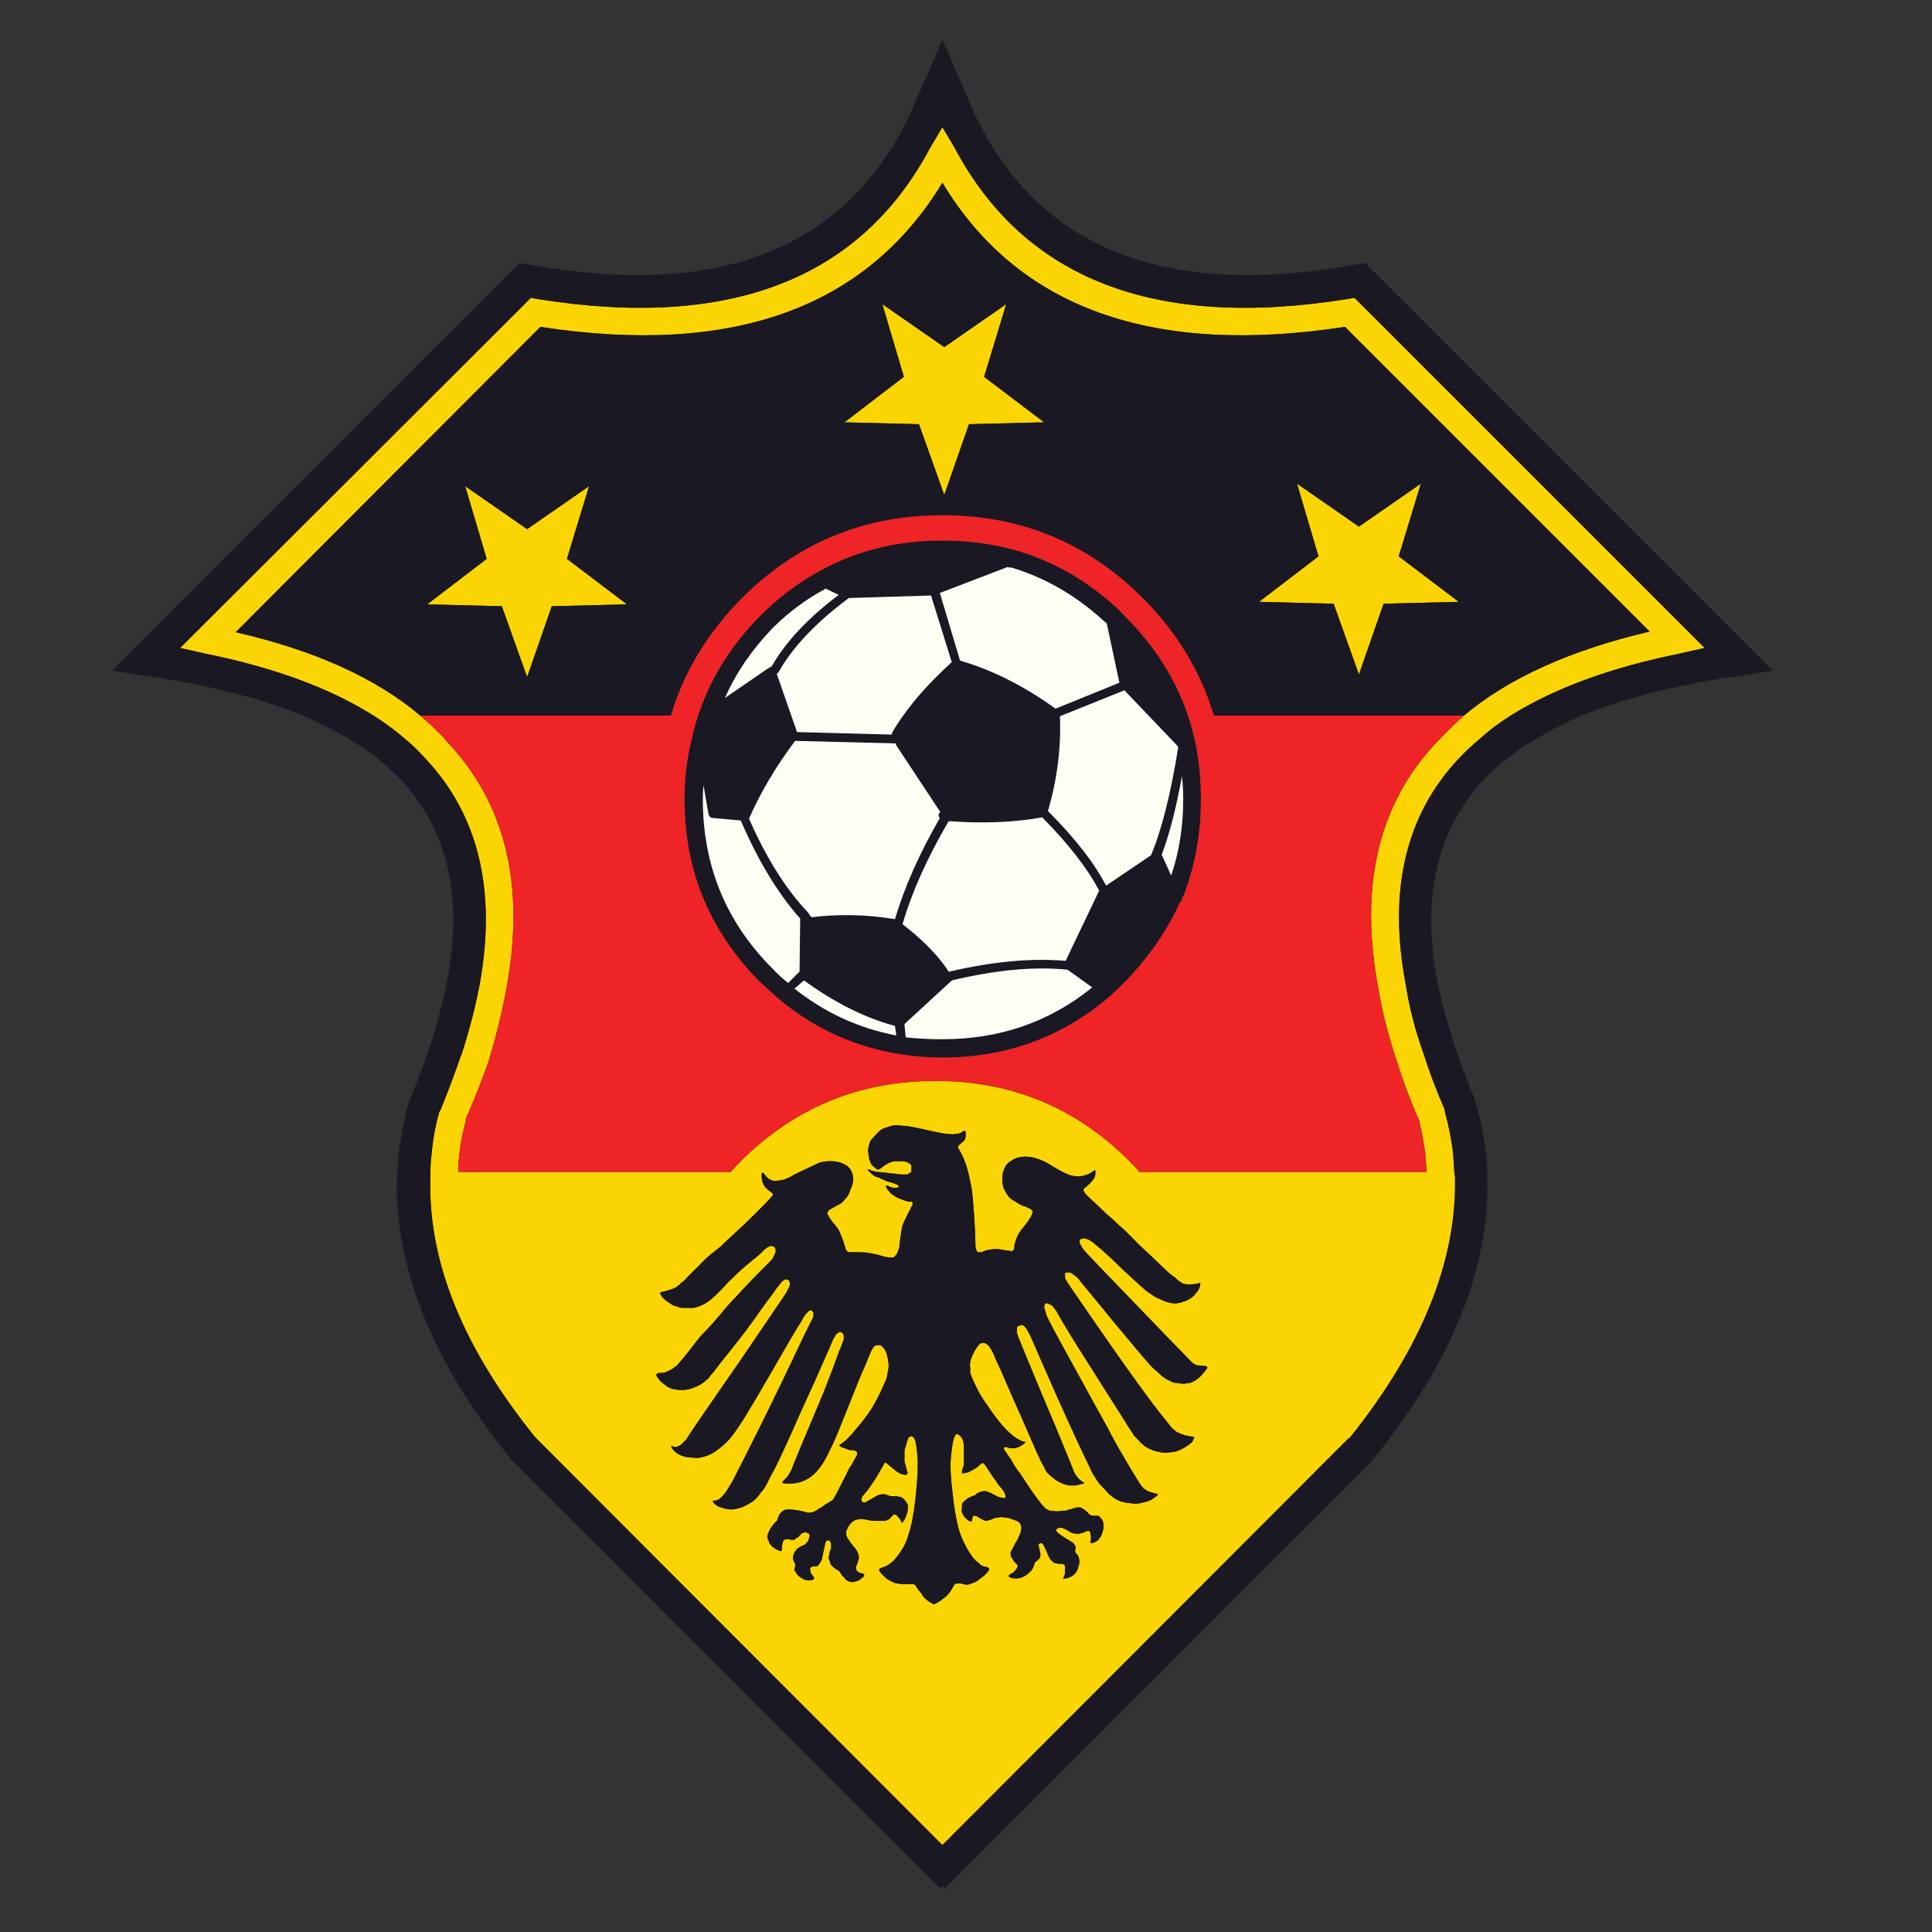 <?xml version="1.0" encoding="utf-8"?>
<!-- Generator: Adobe Illustrator 16.0.0, SVG Export Plug-In . SVG Version: 6.00 Build 0)  -->
<!DOCTYPE svg PUBLIC "-//W3C//DTD SVG 1.1//EN" "http://www.w3.org/Graphics/SVG/1.1/DTD/svg11.dtd">
<svg version="1.1" id="Layer_1" xmlns="http://www.w3.org/2000/svg" xmlns:xlink="http://www.w3.org/1999/xlink" x="0px" y="0px"
	 width="300px" height="300px" viewBox="0 0 300 300" enable-background="new 0 0 300 300" xml:space="preserve">
<rect x="0" y="0" width="300" height="300" fill="#333333" stroke="none"/>
<g>
	<path fill-rule="evenodd" clip-rule="evenodd" fill="#FBD503" d="M144.469,22.885l1.864-3.142l1.866,3.142
		c10.862,20.48,31.176,28.332,60.949,23.555l1.177-0.197l54.374,54.374l-3.926,0.883c-10.665,2.158-19.399,5.366-26.205,9.619
		c-1.767,1.112-3.369,2.321-4.81,3.631c-1.178,0.981-2.291,2.027-3.337,3.14c-8.18,8.768-10.894,20.414-8.146,34.941
		c0.524,3.468,1.473,7.131,2.847,10.991c0.851,2.682,1.93,5.528,3.239,8.538v0.295c0.588,2.094,1.014,4.222,1.274,6.38
		c0.065,0.982,0.133,1.963,0.198,2.944c0,0.195,0.032,0.426,0.098,0.687c0.327,13.021-5.104,26.532-16.293,40.535l-0.098,0.098
		l-0.196,0.099l-63.011,63.108l-63.207-63.305c-11.319-14.003-16.75-27.514-16.292-40.535c0-0.261,0-0.491,0-0.687
		c0-0.981,0.065-1.962,0.196-2.944c0.197-2.158,0.588-4.286,1.179-6.38l0.196-0.295c1.242-3.075,2.323-5.954,3.239-8.636v0.098
		c1.243-3.86,2.191-7.523,2.845-10.991c2.619-14.527-0.163-26.174-8.342-34.941c-0.981-1.113-2.061-2.159-3.237-3.14
		c-1.505-1.31-3.142-2.519-4.908-3.631c-6.74-4.253-15.443-7.461-26.106-9.619l-3.926-0.883L82.44,46.243l1.079,0.197
		C113.291,51.217,133.607,43.366,144.469,22.885z M140.347,58.511l-3.337-11.287l9.617,6.674l9.619-6.674l-3.435,11.287l9.323,7.068
		l-11.679,0.293l-3.829,10.993l-3.926-10.993l-11.58-0.293L140.347,58.511z M65.265,111.12c1.373,1.177,2.649,2.386,3.827,3.631
		c0.065,0.065,0.132,0.163,0.197,0.294c9.226,9.617,12.333,22.475,9.324,38.571c-0.654,3.6-1.604,7.426-2.847,11.483
		c-0.981,2.747-2.125,5.627-3.435,8.637v0.098c0,0.067,0,0.132,0,0.197c-0.458,1.635-0.786,3.305-0.981,5.005
		c-0.13,0.982-0.195,1.963-0.195,2.944h42.301c0.534-0.597,1.09-1.187,1.668-1.768c8.31-8.243,18.354-12.366,30.132-12.366
		c11.777,0,21.787,4.123,30.032,12.366c0.58,0.581,1.136,1.171,1.668,1.768h44.559c-0.065-0.981-0.131-1.962-0.196-2.944
		c-0.262-1.767-0.59-3.5-0.98-5.202l-0.1-0.098c-1.308-3.01-2.39-5.89-3.237-8.637c-1.375-4.058-2.356-7.884-2.945-11.483
		c-3.077-16.096,0-28.954,9.227-38.571c0.13-0.132,0.228-0.229,0.293-0.294c1.179-1.245,2.422-2.454,3.73-3.631
		c6.936-5.824,16.553-10.175,28.855-13.055l-47.309-47.306c-29.901,4.579-50.74-2.879-62.519-22.378
		c-11.842,19.499-32.65,26.957-62.42,22.378L36.604,98.163C48.841,100.977,58.395,105.296,65.265,111.12z M81.85,105.131
		l-3.926-10.992l-11.58-0.295l9.226-7.066l-3.337-11.287l9.617,6.674l9.619-6.674l-3.435,11.287l9.324,7.066l-11.68,0.295
		L81.85,105.131z M135.93,176.287c-0.328,0.328-0.59,0.623-0.786,0.884c-0.13,0.328-0.229,0.688-0.294,1.079
		c-0.065,0.263-0.065,0.523,0,0.786c0,0.328,0.034,0.589,0.1,0.786c0,0.196,0.065,0.358,0.195,0.49c0,0.196,0.065,0.359,0.196,0.49
		c0.065,0.131,0.197,0.262,0.393,0.392c0.197,0.133,0.328,0.264,0.393,0.393c0.065,0,0.131,0,0.195,0
		c0.132,0,0.295-0.064,0.491-0.194c0.655-0.59,1.342-0.949,2.063-1.08c0.195,0,0.457,0,0.784,0s0.556,0,0.688,0
		c0.261,0.065,0.492,0.131,0.687,0.196c0.196,0.195,0.361,0.327,0.49,0.393c0,0.065,0,0.13,0,0.195v0.296c0,0.194,0,0.325,0,0.393
		c0,0.065,0,0.131,0,0.195c-0.064,0.065-0.129,0.099-0.195,0.099s-0.133,0.065-0.198,0.196c-0.13,0-0.195,0.033-0.195,0.098
		c-0.065,0-0.198,0-0.393,0c-0.13,0-0.295,0-0.49,0c-0.261,0-0.556-0.032-0.884-0.098c-1.242-0.131-2.191-0.229-2.847-0.295
		c-0.588-0.064-1.046-0.195-1.372-0.394c-0.065,0-0.133,0-0.197,0l0.098,0.198c0.065,0.065,0.165,0.163,0.294,0.294
		c0.196,0.196,0.393,0.359,0.589,0.49c0.197,0.131,0.458,0.23,0.786,0.295c0.195,0.13,0.621,0.326,1.274,0.589
		c0.786,0.195,1.277,0.36,1.473,0.49c0.197,0.065,0.294,0.163,0.294,0.295c0,0.131-0.163,0.196-0.49,0.196c-0.195,0-0.36,0-0.491,0
		c-0.195-0.065-0.36-0.131-0.491-0.196c-0.261-0.132-0.426-0.196-0.49-0.196c0,0.064,0,0.165,0,0.294
		c0.129,0.262,0.294,0.492,0.49,0.687c0.195,0.263,0.425,0.459,0.687,0.589c0.328,0.263,0.721,0.458,1.178,0.591
		c0.393,0.194,0.784,0.325,1.177,0.391c0.263,0,0.426,0,0.491,0c0.064,0.067,0.098,0.165,0.098,0.296
		c0,0.129-0.065,0.294-0.196,0.49c-0.064,0.195-0.195,0.458-0.393,0.786c-0.458,0.913-0.784,1.602-0.981,2.061
		c-0.13,0.523-0.26,1.308-0.393,2.355c-0.065,0.523-0.098,0.882-0.098,1.08c-0.065,0.194-0.131,0.393-0.196,0.588
		c-0.065,0.196-0.163,0.393-0.294,0.589c-0.13,0.13-0.261,0.263-0.393,0.393c-0.196,0.064-0.456,0.064-0.784,0
		c-0.198,0-0.426-0.032-0.688-0.098c-0.196-0.065-0.524-0.165-0.982-0.295c-0.588-0.131-1.079-0.229-1.472-0.293
		c-0.391-0.067-1.014-0.1-1.864-0.1c-0.458,0-0.786,0-0.981,0c-0.133,0-0.23,0-0.295,0c-0.131-0.065-0.26-0.229-0.393-0.492
		c-0.065-0.26-0.196-0.686-0.393-1.274c-0.326-0.852-0.556-1.407-0.687-1.669c-0.195-0.326-0.522-0.752-0.981-1.275
		c-0.328-0.458-0.523-0.753-0.589-0.883c-0.132-0.196-0.197-0.361-0.197-0.492c0-0.129,0.065-0.262,0.197-0.393
		c0.13-0.13,0.393-0.292,0.784-0.49c0.458-0.261,0.819-0.459,1.082-0.588c0.261-0.196,0.491-0.427,0.687-0.687
		c0.393-0.394,0.653-0.852,0.786-1.374c0.26-0.524,0.425-1.048,0.491-1.57c0-0.394-0.065-0.786-0.198-1.179
		c-0.129-0.327-0.328-0.621-0.588-0.885c-0.196-0.195-0.393-0.326-0.589-0.392c-0.197-0.131-0.425-0.229-0.688-0.294
		c-0.391-0.131-0.883-0.196-1.473-0.196c-0.588,0-1.144,0.065-1.667,0.196c-0.393,0.195-0.949,0.458-1.667,0.786
		c-0.721,0.325-1.473,0.686-2.259,1.078c-0.328,0.196-0.621,0.361-0.883,0.491c-0.196,0.064-0.425,0.163-0.687,0.293
		c-0.263,0.067-0.458,0.101-0.588,0.101c-0.198,0.064-0.426,0.098-0.689,0.098c-0.196,0-0.328,0-0.393,0
		c-0.131,0-0.229-0.033-0.294-0.098c-0.262-0.067-0.49-0.198-0.688-0.394c-0.13-0.13-0.293-0.327-0.491-0.589
		c-0.13-0.131-0.228-0.196-0.292-0.196c-0.065,0-0.099,0.164-0.099,0.49c0,0.263,0.033,0.523,0.099,0.786
		c0.064,0.325,0.195,0.621,0.393,0.883c0.195,0.261,0.522,0.557,0.981,0.882c0.13,0.067,0.196,0.133,0.196,0.198
		c0.064,0.065,0.098,0.13,0.098,0.195c0,0.13-0.884,1.079-2.649,2.846c-1.245,1.245-2.519,2.454-3.828,3.631
		c-0.653,0.591-1.242,1.147-1.768,1.671c-0.523,0.393-1.177,0.915-1.963,1.569c-0.195,0.195-0.588,0.589-1.177,1.177
		c-0.588,0.591-1.277,1.277-2.061,2.063c-0.328,0.391-0.588,0.62-0.786,0.686c-0.13,0.195-0.261,0.327-0.393,0.393
		c-0.261,0.262-0.588,0.459-0.981,0.589c-0.326,0.13-0.751,0.263-1.275,0.394c-0.262,0.065-0.425,0.098-0.491,0.098
		c-0.132,0.065-0.197,0.13-0.197,0.194c0,0.067,0.065,0.133,0.197,0.198c0,0.195,0.065,0.326,0.196,0.394
		c0.262,0.325,0.623,0.621,1.079,0.881c0.393,0.328,0.818,0.523,1.277,0.591c0.26,0.13,0.49,0.195,0.686,0.195
		c0.132,0,0.393,0,0.786,0c0.328,0,0.621,0,0.883,0c0.195,0,0.491-0.065,0.884-0.195c0.326-0.132,0.621-0.263,0.881-0.393
		c0.263-0.131,0.556-0.329,0.884-0.589c0.523-0.394,1.31-1.146,2.356-2.259c0.458-0.522,0.917-0.98,1.375-1.374
		c0.328-0.393,1.274-1.242,2.846-2.551c0.85-0.654,1.438-1.177,1.765-1.57c0.262-0.198,0.426-0.327,0.491-0.393
		c0.065-0.065,0.198-0.131,0.393-0.196c0.065-0.066,0.13-0.1,0.196-0.1h0.1c0.13,0,0.26,0.033,0.391,0.1
		c0.065,0,0.132,0.065,0.197,0.196c0.131,0.194,0.164,0.425,0.099,0.687c-0.131,0.327-0.295,0.688-0.491,1.08
		c-0.13,0.131-0.621,0.621-1.473,1.473c-0.786,0.784-1.832,1.863-3.14,3.237c-0.526,0.588-0.917,1.015-1.179,1.276
		c-0.26,0.262-0.686,0.719-1.274,1.375c-0.852,1.047-1.538,1.863-2.063,2.454c-0.524,0.588-1.047,1.144-1.57,1.667
		c-0.393,0.394-0.654,0.687-0.784,0.884c-0.198,0.261-0.525,0.687-0.982,1.274c-0.916,1.18-1.637,2.063-2.16,2.651
		c-0.523,0.523-1.046,0.884-1.57,1.08c-0.195,0.13-0.36,0.195-0.49,0.195c-0.131,0.067-0.328,0.099-0.589,0.099
		c-0.263,0-0.425,0-0.491,0c-0.065,0.065-0.132,0.131-0.197,0.196c-0.13,0.065-0.065,0.263,0.197,0.588
		c0.261,0.394,0.588,0.721,0.981,0.982c0.523,0.457,1.08,0.721,1.668,0.786c0.653,0.13,1.342,0.13,2.061,0
		c0.525-0.131,1.047-0.329,1.572-0.589c0.523-0.263,0.981-0.591,1.372-0.981c0.132-0.067,0.295-0.264,0.491-0.591
		c0.328-0.326,0.623-0.686,0.884-1.079c1.178-1.505,1.93-2.454,2.258-2.846c0.26-0.327,0.849-1.08,1.766-2.257
		c0.916-1.179,2.225-2.978,3.926-5.398c0.525-0.655,0.981-1.276,1.374-1.865c0.393-0.523,0.624-0.818,0.689-0.883
		c0.26-0.327,0.522-0.524,0.784-0.589c0.197-0.065,0.393,0.031,0.588,0.295v0.098l0.1,0.098c0,0.195-0.034,0.393-0.1,0.589
		c0,0.13-0.097,0.295-0.293,0.49c0,0.197-0.064,0.361-0.197,0.491c-0.131,0.197-0.391,0.589-0.784,1.179
		c-0.523,0.784-2.454,3.631-5.791,8.537c-4.908,7.066-7.722,11.157-8.44,12.27c-0.328,0.588-0.624,0.98-0.884,1.177
		c-0.196,0.263-0.426,0.458-0.687,0.59l-0.197,0.099c-0.065,0.065-0.196,0.098-0.393,0.098c-0.13,0-0.229,0-0.293,0
		c-0.065,0-0.133-0.032-0.198-0.098c-0.065,0-0.13,0-0.195,0v0.098c0.065,0.131,0.13,0.228,0.195,0.295
		c0.458,0.653,1.179,1.079,2.16,1.274c0.261,0.065,0.621,0.098,1.08,0.098c0.393,0.067,0.721,0.067,0.981,0
		c0.786-0.131,1.505-0.391,2.159-0.784c0.721-0.458,1.439-1.046,2.16-1.767c0.328-0.325,0.654-0.719,0.982-1.177
		c0.328-0.459,0.62-0.884,0.883-1.276c0.784-1.113,3.335-5.432,7.654-12.956c1.046-1.767,1.702-2.846,1.963-3.239
		c0.197-0.393,0.393-0.719,0.588-0.98c0.264-0.326,0.492-0.557,0.688-0.687c0.131-0.065,0.261-0.032,0.393,0.097
		c0.065,0.065,0.131,0.131,0.195,0.196c0,0.067,0,0.197,0,0.394c0,0.129-0.032,0.294-0.098,0.49
		c-0.065,0.131-0.197,0.393-0.393,0.786c-0.195,0.393-0.491,0.98-0.883,1.765c-2.682,5.694-5.104,10.699-7.263,15.018
		c-2.158,4.319-3.5,6.968-4.024,7.95c-0.328,0.522-0.654,1.046-0.981,1.569c-0.393,0.523-0.751,0.884-1.08,1.081
		c-0.064,0.065-0.163,0.098-0.295,0.098c-0.065,0.065-0.163,0.099-0.293,0.099c-0.132,0-0.229,0-0.295,0c0,0.065,0,0.129,0,0.194
		c0.065,0.133,0.23,0.296,0.491,0.491c0.262,0.197,0.556,0.328,0.883,0.393c0.458,0.198,0.981,0.296,1.57,0.296
		c0.588-0.065,1.144-0.197,1.67-0.394c0.456-0.194,0.947-0.458,1.472-0.786c0.523-0.391,0.981-0.881,1.372-1.472
		c0.263-0.261,0.556-0.686,0.884-1.275c0.263-0.588,0.688-1.406,1.276-2.453c0.982-1.963,2.256-4.744,3.829-8.343
		c1.635-3.532,3.206-7.035,4.71-10.503c0.262-0.653,0.458-1.111,0.588-1.372c0.133-0.133,0.23-0.295,0.296-0.49
		c0.13-0.198,0.26-0.296,0.393-0.296c0.065-0.13,0.163-0.195,0.293-0.195c0.065,0,0.165,0.033,0.294,0.099
		c0.065,0.063,0.13,0.129,0.196,0.194s0.1,0.198,0.1,0.394c0,0.13,0,0.295,0,0.49c-0.065,0.131-0.165,0.393-0.295,0.786
		c-0.13,0.391-0.294,0.784-0.491,1.177c-0.393,1.177-1.177,3.272-2.356,6.282c-1.241,2.944-2.454,5.824-3.63,8.635
		c-0.588,1.44-0.949,2.324-1.079,2.652c-0.133,0.325-0.23,0.588-0.295,0.783c-0.196,0.328-0.393,0.656-0.589,0.981
		c-0.262,0.264-0.49,0.491-0.688,0.688c-0.065,0.065-0.098,0.131-0.098,0.196v0.098c0.198,0.067,0.557,0.099,1.079,0.099
		c0.526,0,1.046-0.066,1.572-0.196c0.917-0.262,1.733-0.752,2.454-1.473c0.784-0.784,1.538-1.963,2.256-3.533
		c0.523-1.046,1.046-2.226,1.57-3.533c0.524-1.309,1.309-3.271,2.356-5.888c0.786-1.963,1.374-3.37,1.767-4.222
		c0.393-0.981,0.653-1.603,0.784-1.864c0.065-0.131,0.165-0.294,0.296-0.492c0.129-0.13,0.26-0.228,0.393-0.293
		c0.064,0,0.163,0,0.293,0c0.132,0,0.263,0,0.393,0c0.329,0.195,0.624,0.557,0.885,1.079c0.195,0.589,0.328,1.244,0.393,1.963
		c0,0.524-0.065,0.982-0.198,1.375c0,0.393-0.163,0.916-0.49,1.569c-0.524,1.244-1.145,2.486-1.864,3.731
		c-0.721,1.111-1.537,2.19-2.454,3.237c-0.458,0.588-0.949,1.146-1.472,1.669c-0.525,0.459-0.916,0.752-1.178,0.882
		c0,0.067,0.032,0.133,0.098,0.198c0.065,0.065,0.197,0.13,0.393,0.195c0.197,0.065,0.393,0.13,0.588,0.197
		c0.065,0.064,0.165,0.098,0.295,0.098c0.131,0.065,0.23,0.098,0.295,0.098c0.391,0,0.653,0.033,0.784,0.098
		c0.132,0.065,0.229,0.131,0.294,0.198c0,0.065,0,0.13,0,0.194v0.099c0,0.13-0.032,0.263-0.098,0.394
		c-0.065,0.063-0.165,0.228-0.295,0.49c-0.26,0.522-0.556,1.014-0.883,1.472c-0.195,0.458-0.588,1.244-1.177,2.355
		c-0.197,0.394-0.393,0.784-0.588,1.178c-0.198,0.393-0.328,0.621-0.393,0.688c-0.133,0.325-0.295,0.556-0.491,0.687
		c-0.132,0.065-0.458,0.262-0.982,0.588c-0.197,0.131-0.425,0.295-0.688,0.49c-0.26,0.131-0.425,0.23-0.49,0.296
		c-0.261,0.13-0.425,0.228-0.491,0.293c-0.131,0.067-0.293,0.132-0.491,0.197c-0.13,0-0.326,0-0.589,0
		c-0.26-0.065-0.653-0.165-1.177-0.295c-0.588-0.065-1.014-0.13-1.277-0.195c-0.26,0-0.49,0-0.687,0c-0.197,0-0.36,0.033-0.49,0.097
		c-0.132,0.065-0.23,0.131-0.295,0.196c-0.195,0.132-0.358,0.296-0.491,0.49c0,0.067-0.065,0.23-0.195,0.491
		c-0.065,0.198-0.099,0.327-0.099,0.393c-0.064,0.065-0.197,0.198-0.393,0.394c-0.458,0.523-0.753,0.948-0.883,1.276
		c-0.195,0.391-0.295,0.72-0.295,0.981c0,0.131,0.064,0.294,0.197,0.491c0.065,0.195,0.098,0.325,0.098,0.391
		c0.13,0.133,0.261,0.296,0.393,0.49c0.131,0.133,0.262,0.23,0.393,0.296c0.131,0.131,0.293,0.229,0.491,0.296
		c0.261,0.129,0.456,0.194,0.589,0.194c0-0.065,0.032-0.13,0.098-0.194c0-0.067,0-0.198,0-0.394c0-0.263,0.033-0.426,0.098-0.49
		c0-0.131,0.033-0.296,0.098-0.491l0.197-0.197c0.065-0.065,0.13-0.098,0.196-0.098s0.132,0,0.197,0c0.065,0,0.163,0,0.293,0
		c0.065,0,0.163,0.032,0.295,0.098c0.129,0,0.228,0,0.292,0h0.198c0.195-0.065,0.328-0.163,0.393-0.294
		c0.195,0,0.358-0.131,0.491-0.393c0.131-0.065,0.228-0.163,0.293-0.296c0.132-0.064,0.23-0.098,0.294-0.098
		c0.065-0.065,0.131-0.097,0.196-0.097c0.197,0,0.328,0.031,0.393,0.097c0.131,0,0.196,0.033,0.196,0.098
		c0.132,0.067,0.197,0.133,0.197,0.198c0,0.131-0.032,0.325-0.097,0.588c-0.065,0.264-0.198,0.491-0.393,0.687
		c-0.133,0.133-0.23,0.23-0.295,0.296c-0.131,0.065-0.359,0.162-0.687,0.295c-0.132,0.13-0.23,0.195-0.295,0.195
		c-0.13,0.065-0.228,0.163-0.293,0.296c-0.262,0.26-0.426,0.588-0.49,0.98c-0.065,0.326,0,0.654,0.195,0.982
		c0.131,0.129,0.163,0.325,0.098,0.588c-0.064,0.261-0.098,0.458-0.098,0.589c0.065,0.13,0.163,0.295,0.295,0.49
		c0.261,0.394,0.622,0.687,1.079,0.884c0.329,0.196,0.687,0.261,1.08,0.196c0.328,0,0.524-0.099,0.589-0.294
		c0.065,0,0.032-0.067-0.098-0.198c0-0.129-0.064-0.228-0.195-0.292c-0.198-0.264-0.295-0.523-0.295-0.786
		c-0.065-0.065-0.065-0.163,0-0.296l0.098-0.195h0.098c0.065-0.064,0.165-0.098,0.295-0.098c0.196,0,0.361,0,0.491,0
		c0.13-0.065,0.23-0.131,0.294-0.197c0.131-0.196,0.293-0.458,0.492-0.784c0.064-0.327,0.163-0.786,0.292-1.375
		c0.133-0.653,0.23-1.111,0.295-1.374c0.131-0.26,0.293-0.36,0.491-0.293c0.13,0,0.228,0.098,0.293,0.293
		c0.065,0.065,0.1,0.131,0.1,0.197c0,0.131,0,0.262,0,0.391v0.394l-0.197,0.393c-0.065,0.394-0.13,0.719-0.196,0.982
		c0,0.194,0.065,0.393,0.196,0.588c0.065,0.327,0.163,0.556,0.295,0.688c0.13,0.131,0.328,0.294,0.588,0.49
		c0.13,0.065,0.23,0.131,0.295,0.196c0.129,0,0.195,0.032,0.195,0.098c0.065,0.065,0.131,0.131,0.196,0.197
		c0.065,0.13,0.165,0.293,0.294,0.491c0.196,0.195,0.361,0.357,0.491,0.49c0.065,0.195,0.163,0.294,0.295,0.294
		c0.261,0.196,0.556,0.294,0.882,0.294c0.393-0.065,0.721-0.165,0.981-0.294c0.133-0.065,0.295-0.196,0.491-0.394
		c0.198-0.065,0.295-0.195,0.295-0.391h0.098l-0.098-0.101c0-0.064-0.098-0.13-0.295-0.195c-0.261,0-0.457-0.065-0.588-0.195
		c-0.13-0.066-0.228-0.165-0.293-0.295c-0.065-0.131-0.099-0.264-0.099-0.393c0-0.131,0.065-0.294,0.197-0.492
		c0.131-0.457,0.228-0.784,0.293-0.98c0-0.326-0.098-0.687-0.293-1.08c-0.197-0.327-0.522-0.753-0.981-1.276
		c-0.133-0.195-0.23-0.357-0.295-0.49c-0.131-0.065-0.229-0.229-0.293-0.49c-0.064-0.065-0.1-0.131-0.1-0.196s0-0.195,0-0.394
		c-0.065-0.129-0.065-0.228,0-0.293l0.1-0.197c0.13-0.393,0.358-0.752,0.687-1.079c0.26-0.263,0.556-0.426,0.883-0.491
		c0.196-0.065,0.393-0.097,0.589-0.097c0.195,0,0.458,0.031,0.786,0.097c0.326,0.065,0.653,0.131,0.981,0.196
		c0.196,0,0.457,0,0.784,0c0.458,0,0.819,0,1.08,0c0.197,0,0.393-0.065,0.59-0.196c0.131,0,0.261-0.097,0.391-0.295
		c0.065-0.064,0.165-0.163,0.295-0.293c0.065-0.131,0.131-0.198,0.196-0.198c0.064,0,0.165,0,0.295,0
		c0.13,0.067,0.295,0.23,0.49,0.491c0.261,0.263,0.393,0.491,0.393,0.688c0.065,0,0.099,0.032,0.099,0.098
		c0.065,0,0.129-0.065,0.195-0.195c0.065-0.067,0.133-0.165,0.198-0.296c0.129-0.194,0.228-0.425,0.292-0.687
		c0.132-0.262,0.198-0.558,0.198-0.883c0.065-0.263,0.065-0.524,0-0.786c-0.133-0.261-0.262-0.459-0.393-0.588
		c-0.065-0.131-0.196-0.264-0.393-0.394c-0.13-0.065-0.228-0.131-0.293-0.196c-0.131,0-0.23,0-0.295,0
		c-0.129-0.064-0.36-0.097-0.686-0.097h-0.591l-0.292-0.1c-0.264-0.065-0.426-0.131-0.492-0.196c-0.132,0-0.294,0-0.49,0
		c-0.197,0-0.458,0.065-0.786,0.196c-0.328,0.196-0.719,0.425-1.177,0.688c-0.262,0.131-0.425,0.228-0.49,0.293
		c-0.133,0.067-0.23,0.1-0.295,0.1c-0.261,0-0.425-0.1-0.491-0.294c-0.065-0.131-0.032-0.296,0.098-0.491
		c0-0.065,0.035-0.163,0.1-0.295c0.13,0,0.195-0.065,0.195-0.196c0.196-0.195,0.393-0.425,0.589-0.686
		c0.197-0.264,0.425-0.591,0.688-0.982c0.326-0.458,0.653-0.98,0.982-1.571c0.391-0.653,0.653-1.112,0.784-1.372l0.098-0.198
		c0-0.065,0.034-0.098,0.099-0.098c0.131,0,0.229,0.032,0.294,0.098c0.065,0.065,0.262,0.23,0.588,0.491
		c0.525,0.458,0.949,0.785,1.276,0.981c0.329,0.197,0.654,0.296,0.982,0.296c0.065,0.064,0.131,0.097,0.195,0.097v-0.097
		c0.065-0.065,0.101-0.131,0.101-0.198c0.064,0,0.097-0.032,0.097-0.098s-0.033-0.163-0.097-0.294
		c-0.065-0.131-0.101-0.262-0.101-0.393c-0.13-0.458-0.228-0.818-0.292-1.08c0-0.262,0-0.522,0-0.784c0-0.329,0-0.59,0-0.786
		s0.065-0.459,0.195-0.784c0.133-0.523,0.262-0.949,0.393-1.277c0.13-0.195,0.295-0.293,0.49-0.293
		c0.329,0.065,0.556,0.424,0.687,1.079c0.133,0.654,0.23,1.668,0.296,3.042c0,1.636-0.131,3.599-0.393,5.89
		c-0.26,2.29-0.621,4.089-1.08,5.397c-0.195,0.719-0.491,1.407-0.884,2.061c-0.458,0.721-0.917,1.342-1.374,1.865
		c-0.327,0.263-0.621,0.49-0.882,0.687c-0.197,0.132-0.425,0.23-0.688,0.295c-0.196,0.065-0.328,0.13-0.393,0.195h-0.196
		l-0.098,0.197c0,0.065,0,0.131,0,0.196c0.065,0.065,0.163,0.197,0.293,0.393c0.132,0.131,0.294,0.296,0.491,0.491
		c0.328,0.327,0.655,0.556,0.981,0.687c0.198,0.131,0.491,0.262,0.884,0.393c0.197,0,0.425,0.032,0.688,0.098
		c0.196,0,0.556,0,1.08,0c0.458,0,0.719,0,0.784,0c0.197,0,0.295,0.032,0.295,0.1l0.098,0.098c0.131,0.064,0.197,0.163,0.197,0.293
		c0.391,0.523,0.654,0.852,0.784,0.982c0.065,0.196,0.198,0.393,0.393,0.59c0.458,0.458,0.851,0.752,1.177,0.882
		c0.133,0.066,0.198,0.132,0.198,0.197c0.065,0,0.129,0,0.195,0s0.098-0.033,0.098-0.098c0.065,0,0.23-0.067,0.491-0.197
		c0.328-0.195,0.59-0.394,0.786-0.588c0.328-0.196,0.588-0.427,0.786-0.687c0.195-0.198,0.425-0.524,0.686-0.982
		c0.065-0.132,0.131-0.263,0.196-0.393l0.197-0.197c0.065-0.065,0.163-0.098,0.293-0.098c0.065,0,0.262,0,0.59,0
		c0.196,0.065,0.359,0.098,0.492,0.098c0.129,0.067,0.292,0.1,0.49,0.1c0.195,0,0.294-0.032,0.294-0.1
		c0.131,0,0.262-0.032,0.393-0.098c0.523-0.131,0.981-0.393,1.375-0.784c0.523-0.327,0.916-0.688,1.177-1.081
		c0.133-0.13,0.197-0.261,0.197-0.392v-0.1l-0.197-0.097c-0.065-0.065-0.131-0.099-0.195-0.099
		c-0.393-0.064-0.688-0.163-0.884-0.295c-0.195-0.196-0.426-0.391-0.686-0.589c-0.198-0.195-0.361-0.36-0.492-0.49
		c-0.132-0.196-0.294-0.426-0.49-0.687c-0.393-0.588-0.786-1.309-1.179-2.16c-0.328-0.719-0.588-1.505-0.784-2.354
		c-0.328-1.374-0.59-3.044-0.786-5.007c-0.26-2.028-0.36-3.663-0.294-4.907c0.064-0.914,0.165-1.766,0.294-2.552
		c0.131-0.784,0.295-1.274,0.492-1.473c0.129-0.194,0.294-0.194,0.49,0c0.13,0.065,0.294,0.23,0.491,0.491
		c0.13,0.328,0.23,0.688,0.295,1.079c0,0.264,0,0.721,0,1.375c0,0.655,0,1.146,0,1.472c0,0.198-0.035,0.393-0.101,0.589
		c-0.13,0.263-0.195,0.49-0.195,0.688c0,0.065,0,0.131,0,0.196v0.098c0.13,0,0.328-0.032,0.588-0.098
		c0.329-0.065,0.589-0.163,0.786-0.294c0.261-0.131,0.556-0.295,0.885-0.49c0.26-0.263,0.49-0.458,0.686-0.59
		c0.064-0.065,0.13-0.099,0.195-0.099v-0.098c0.065,0,0.23,0.131,0.491,0.394c0.197,0.325,0.556,0.883,1.081,1.667
		c0.391,0.523,0.686,0.949,0.882,1.276c0.262,0.327,0.458,0.557,0.59,0.687c0.391,0.524,0.589,0.949,0.589,1.276v0.099
		c-0.065,0.064-0.163,0.098-0.296,0.098c-0.13,0-0.293-0.033-0.49-0.098c-0.131,0-0.393-0.099-0.784-0.295
		c-0.458-0.262-0.786-0.425-0.981-0.491c-0.263-0.13-0.491-0.195-0.688-0.195c-0.262,0-0.491,0.032-0.687,0.098
		c-0.133,0.065-0.328,0.164-0.588,0.295c-0.133,0.196-0.264,0.294-0.394,0.294c-0.065,0.067-0.164,0.1-0.295,0.1
		c-0.328,0.13-0.621,0.293-0.883,0.49c-0.262,0.196-0.492,0.424-0.687,0.687c0,0.131,0,0.327,0,0.588
		c-0.065,0.329-0.065,0.589,0,0.786c0.13,0.326,0.328,0.621,0.588,0.885c0.133,0.129,0.295,0.26,0.492,0.391
		c0.197,0.066,0.328,0.1,0.393,0.1c0.064,0,0.098-0.133,0.098-0.393c0.065-0.263,0.131-0.427,0.197-0.491
		c0.065-0.065,0.131-0.065,0.196,0c0.065,0,0.131,0,0.195,0c0.065,0,0.133,0.032,0.197,0.098c0.394,0.263,0.687,0.425,0.884,0.49
		c0.196,0.131,0.392,0.196,0.589,0.196c0.064,0,0.163-0.033,0.293-0.099c0.065,0,0.198-0.032,0.393-0.098
		c0.394-0.194,0.688-0.295,0.884-0.295c0.262-0.064,0.556-0.098,0.885-0.098c0.26,0.065,0.49,0.098,0.686,0.098
		c0.197,0,0.426,0.067,0.688,0.198c0.719,0.194,1.177,0.425,1.373,0.687c0.064,0.129,0.132,0.327,0.196,0.588
		c0,0.262-0.031,0.49-0.097,0.688c-0.065,0.26-0.165,0.522-0.296,0.784c-0.131,0.327-0.361,0.752-0.687,1.276
		c-0.263,0.588-0.458,0.948-0.59,1.079c0,0.197,0,0.36,0,0.49c0,0.197,0.1,0.394,0.295,0.588c0.064,0.198,0.229,0.427,0.491,0.689
		l0.294,0.293v0.197c0,0.065-0.034,0.163-0.1,0.293c-0.129,0.133-0.26,0.296-0.391,0.491c-0.197,0.197-0.393,0.327-0.59,0.393
		c-0.196,0.131-0.294,0.23-0.294,0.296s0.032,0.131,0.098,0.194c0.065,0,0.131,0.033,0.196,0.099c0.197,0.066,0.393,0.1,0.59,0.1
		c0.196,0,0.358,0,0.49,0c0.589-0.067,1.113-0.295,1.57-0.688c0.523-0.393,0.85-0.852,0.982-1.374
		c0.065-0.196,0.097-0.326,0.097-0.391c0.065-0.067,0.196-0.165,0.394-0.296c0.131-0.131,0.26-0.263,0.393-0.393
		c0-0.131,0.032-0.261,0.098-0.394c0-0.065,0-0.194,0-0.391c-0.065-0.197-0.132-0.459-0.197-0.786
		c-0.064-0.263-0.097-0.425-0.097-0.49c0.063-0.131,0.162-0.229,0.294-0.296c0.196,0,0.359,0.1,0.491,0.296
		c0.13,0.262,0.328,0.687,0.589,1.276c0.13,0.391,0.26,0.653,0.393,0.784c0,0.13,0.098,0.262,0.294,0.393
		c0.064,0.065,0.164,0.163,0.294,0.296c0.131,0.064,0.296,0.098,0.491,0.098c0.065,0.064,0.13,0.097,0.195,0.097
		c0.133,0,0.263,0,0.394,0c0.262,0,0.426,0.033,0.49,0.098c0.065,0,0.133,0.065,0.198,0.198c0,0.065,0,0.131,0,0.195
		c0,0.13,0,0.295,0,0.491c0,0.195,0,0.393,0,0.588c-0.065,0.198-0.133,0.361-0.198,0.49l-0.098,0.198h0.098
		c0.065,0.065,0.164,0.065,0.295,0c0.196,0,0.426-0.067,0.687-0.198c0.328-0.129,0.589-0.325,0.786-0.588
		c0.261-0.262,0.426-0.589,0.491-0.981c0.195-0.523,0.228-0.981,0.097-1.374c-0.064-0.131-0.097-0.229-0.097-0.294
		c-0.065-0.132-0.163-0.263-0.296-0.393c-0.13-0.13-0.195-0.263-0.195-0.394v-0.194l0.098-0.296c0-0.195-0.131-0.458-0.393-0.786
		c-0.328-0.195-0.752-0.458-1.274-0.784c-0.721-0.458-1.147-0.786-1.277-0.98c-0.13-0.065-0.162-0.165-0.098-0.296l0.195-0.196
		c0.065-0.063,0.163-0.097,0.296-0.097c0.064,0,0.163,0,0.292,0c0.133,0,0.264,0.033,0.394,0.097
		c0.133,0.065,0.328,0.164,0.589,0.294c0.263,0.198,0.49,0.327,0.688,0.393c0.13,0.065,0.293,0.098,0.49,0.098
		c0.261,0.067,0.523,0.067,0.784,0c0.263-0.064,0.49-0.13,0.688-0.194c0.196-0.131,0.329-0.196,0.394-0.196c0.13,0,0.228,0,0.293,0
		c0.133,0.065,0.198,0.164,0.198,0.293c0,0.131,0.032,0.296,0.098,0.491c0,0.197,0,0.36,0,0.491c0,0.13-0.033,0.263-0.098,0.393
		v0.098l0.098,0.098c0.065,0,0.131,0,0.194,0h0.099c0.263-0.065,0.557-0.229,0.884-0.49c0.065-0.131,0.132-0.229,0.197-0.294
		s0.131-0.165,0.195-0.295c0.261-0.588,0.394-1.112,0.394-1.569c0-0.523-0.133-0.917-0.394-1.177
		c-0.13-0.133-0.261-0.264-0.393-0.394c-0.131,0-0.393,0-0.784,0c-0.262-0.065-0.426-0.099-0.49-0.099
		c-0.133-0.066-0.264-0.196-0.394-0.393c-0.327-0.328-0.688-0.588-1.079-0.786c-0.327-0.064-0.688-0.032-1.081,0.099
		c-0.326,0.132-0.589,0.197-0.784,0.197c-0.197,0.13-0.394,0.195-0.588,0.195c-0.198,0-0.361,0-0.491,0
		c-0.133,0.064-0.36,0.098-0.688,0.098c-0.393,0-0.653-0.033-0.784-0.098c-0.064,0-0.197,0-0.393,0
		c-0.197-0.065-0.328-0.13-0.393-0.195c-0.328-0.131-0.818-0.655-1.473-1.57c-0.653-0.852-1.57-2.193-2.748-4.025
		c-0.457-0.522-0.948-1.274-1.473-2.256c-0.262-0.329-0.49-0.656-0.687-0.982l-0.296-0.393l-0.098-0.296
		c0-0.063,0.033-0.097,0.098-0.097c0-0.065,0.035-0.098,0.101-0.098c0.064,0,0.229,0.032,0.49,0.098
		c0.13,0.065,0.261,0.097,0.392,0.097h0.295c0.195,0,0.328,0,0.394,0c0.064,0,0.163-0.031,0.292-0.097
		c0.459-0.13,0.852-0.36,1.18-0.687l0.195-0.197h-0.098c-0.195,0-0.36-0.032-0.491-0.098c-0.129-0.065-0.26-0.131-0.393-0.196
		c-1.439-0.721-3.107-2.519-5.005-5.397c-0.721-0.981-1.276-1.897-1.667-2.749c-0.459-0.917-0.787-1.667-0.982-2.257
		c0-0.196,0-0.327,0-0.393c0-0.13,0-0.295,0-0.49c-0.065-0.197-0.065-0.426,0-0.688c0-0.261,0.065-0.523,0.196-0.784
		c0.195-0.522,0.425-0.981,0.686-1.374c0.327-0.523,0.591-0.818,0.786-0.884c0.327-0.131,0.654-0.065,0.981,0.197
		c0.328,0.261,0.653,0.752,0.981,1.473c0.065,0.131,0.195,0.458,0.393,0.98c0.262,0.524,0.523,1.08,0.784,1.669
		c0.982,2.291,2.028,4.679,3.142,7.164c1.047,2.422,1.831,4.22,2.356,5.399c0.522,1.177,0.882,1.896,1.079,2.157
		c0.13,0.328,0.293,0.655,0.491,0.982c0.194,0.13,0.357,0.295,0.49,0.49c0.195,0.131,0.358,0.263,0.49,0.394
		c0.719,0.588,1.538,0.98,2.454,1.177c0.261,0,0.556,0,0.883,0s0.622-0.065,0.883-0.196c0.197,0,0.36-0.032,0.49-0.098
		c0.133-0.066,0.197-0.132,0.197-0.196c-0.064,0-0.132,0-0.197,0c-0.653-0.394-1.145-0.949-1.472-1.669
		c-0.13-0.393-0.981-2.485-2.552-6.281c-1.635-3.86-3.14-7.459-4.514-10.796c-0.917-2.226-1.44-3.501-1.57-3.828
		c-0.065-0.261-0.133-0.458-0.198-0.589c0-0.13,0-0.262,0-0.393c0-0.196,0-0.326,0-0.393v-0.098
		c0.065-0.131,0.198-0.229,0.394-0.294c0.133-0.067,0.295-0.1,0.49-0.1c0.198,0.132,0.394,0.328,0.589,0.59
		c0.197,0.326,0.426,0.752,0.688,1.275c0.523,1.244,1.93,4.449,4.219,9.619c2.291,5.103,3.926,8.636,4.907,10.599
		c0.264,0.655,0.525,1.146,0.786,1.472c0.196,0.393,0.458,0.786,0.786,1.179c0.456,0.459,0.916,0.949,1.373,1.473
		c0.524,0.459,0.98,0.784,1.374,0.981c0.523,0.261,1.179,0.426,1.963,0.491c0.721,0.13,1.375,0.098,1.963-0.099
		c0.393-0.066,0.818-0.197,1.276-0.393c0.394-0.263,0.719-0.491,0.982-0.688l0.098-0.196c0-0.065-0.098-0.098-0.296-0.098
		c-0.523-0.131-0.947-0.262-1.274-0.393c-0.394-0.195-0.721-0.459-0.982-0.786c-0.327-0.458-1.113-1.733-2.354-3.827
		c-1.242-2.094-2.225-3.859-2.945-5.3l-1.963-3.533c-3.075-5.628-5.103-9.323-6.084-11.091c-0.916-1.7-1.407-2.682-1.473-2.944
		c-0.132-0.458-0.229-0.818-0.295-1.079c0-0.262,0.065-0.458,0.195-0.589c0.065-0.066,0.165-0.066,0.296,0
		c0.064,0,0.162,0.033,0.295,0.099c0.195,0.064,0.392,0.195,0.588,0.393c0.196,0.261,0.394,0.523,0.589,0.784
		c0.328,0.655,1.015,1.833,2.061,3.532c1.047,1.703,2.095,3.37,3.143,5.008c1.897,3.01,3.435,5.431,4.611,7.261
		c1.177,1.898,1.931,3.077,2.259,3.535c0.13,0.13,0.325,0.326,0.588,0.588c0.262,0.326,0.49,0.557,0.687,0.687
		c0.328,0.328,0.753,0.588,1.276,0.786c0.394,0.195,0.85,0.326,1.375,0.394c0.13,0.065,0.293,0.097,0.491,0.097
		c0.064,0,0.228,0,0.49,0c0.391,0,0.719-0.031,0.98-0.097c0.262,0,0.558-0.067,0.883-0.198c0.328-0.13,0.655-0.293,0.981-0.49
		c0.327-0.195,0.623-0.394,0.883-0.589c0.133-0.13,0.264-0.263,0.394-0.393c0.065-0.131,0.131-0.294,0.195-0.491
		c0.065-0.064,0.035-0.13-0.097-0.195l-0.687-0.098c-0.394-0.067-0.754-0.165-1.08-0.295c-0.327-0.131-0.623-0.263-0.883-0.394
		c-0.133-0.131-0.328-0.293-0.59-0.49c-0.196-0.196-0.457-0.523-0.784-0.982c-1.178-1.374-3.076-3.893-5.694-7.556
		c-2.616-3.665-5.397-7.657-8.342-11.975c-0.654-0.915-1.08-1.538-1.275-1.864c-0.197-0.262-0.36-0.523-0.491-0.785
		c-0.064-0.131-0.097-0.229-0.097-0.296c0-0.064,0-0.13,0-0.195c0-0.195,0-0.327,0-0.393s0.032-0.131,0.097-0.196
		c0.065,0,0.131,0,0.196,0h0.197c0.131,0,0.229,0,0.293,0l0.197,0.099c0.196,0.13,0.427,0.295,0.687,0.49
		c0.261,0.195,0.523,0.491,0.786,0.884c1.372,1.636,3.043,3.664,5.005,6.084c2.028,2.422,3.533,4.222,4.515,5.398
		c0.588,0.655,1.047,1.18,1.374,1.57c0.394,0.393,0.752,0.721,1.08,0.981c0.393,0.393,0.786,0.721,1.177,0.981
		c0.393,0.197,0.786,0.393,1.179,0.59c0.261,0.065,0.522,0.098,0.784,0.098c0.197,0.065,0.458,0.098,0.786,0.098
		c0.327,0,0.522-0.032,0.588-0.098c0.133,0,0.263,0,0.394,0c0.916-0.262,1.767-0.948,2.551-2.061
		c0.133-0.133,0.198-0.262,0.198-0.393v-0.098c-0.065,0-0.165-0.033-0.296-0.1c-0.065,0-0.163,0-0.295,0
		c-0.392-0.065-0.72-0.099-0.981-0.099c-0.195-0.065-0.392-0.163-0.588-0.292c-0.131-0.067-0.621-0.559-1.473-1.473
		c-0.917-0.917-2.978-3.045-6.183-6.38c-5.823-6.021-8.897-9.227-9.227-9.619c-0.262-0.328-0.457-0.621-0.588-0.884
		c-0.133-0.195-0.197-0.36-0.197-0.49c0-0.131,0-0.229,0-0.294h0.098c0-0.132,0.065-0.197,0.197-0.197
		c0.065-0.064,0.163-0.098,0.293-0.098c0.197,0,0.361,0.033,0.491,0.098c0.133,0,0.295,0.065,0.49,0.197
		c0.329,0.195,0.754,0.523,1.277,0.981c0.522,0.391,1.8,1.57,3.828,3.533c1.83,1.7,2.977,2.747,3.436,3.14
		c0.393,0.328,0.751,0.588,1.078,0.786c0.458,0.326,0.949,0.588,1.473,0.784c0.523,0.263,0.982,0.425,1.374,0.49
		c0.262,0.067,0.523,0.1,0.784,0.1c0.263,0,0.491-0.032,0.688-0.1c0.196,0,0.393-0.065,0.589-0.194c0.195,0,0.393-0.065,0.588-0.196
		c0.589-0.263,1.047-0.623,1.375-1.082c0.393-0.391,0.62-0.848,0.686-1.372v-0.196c-0.065-0.065-0.261-0.033-0.588,0.097
		c-0.458,0.067-0.85,0.1-1.177,0.1c-0.263,0-0.557-0.032-0.884-0.1c-0.131-0.13-0.296-0.228-0.491-0.293
		c-0.195-0.131-0.458-0.361-0.786-0.688c-0.522-0.326-1.145-0.849-1.862-1.57c-0.721-0.719-1.998-1.93-3.829-3.63
		c-1.374-1.439-2.388-2.421-3.041-2.944c-0.657-0.655-1.311-1.244-1.964-1.768c-0.916-0.916-1.637-1.603-2.161-2.062
		c-0.522-0.457-0.883-0.818-1.078-1.078c-0.196-0.264-0.296-0.458-0.296-0.589c0-0.067,0.165-0.23,0.491-0.491
		c0.393-0.327,0.688-0.623,0.883-0.883c0.264-0.263,0.427-0.589,0.492-0.982c0-0.197,0-0.359,0-0.49s-0.033-0.197-0.099-0.197
		l-0.394,0.295c-0.393,0.263-0.75,0.426-1.078,0.491c-0.262,0.13-0.621,0.195-1.079,0.195c-0.59,0-1.114-0.098-1.57-0.294
		c-0.524-0.197-1.276-0.588-2.259-1.179c-0.721-0.457-1.241-0.751-1.569-0.882c-0.263-0.132-0.589-0.262-0.981-0.393
		c-0.721-0.263-1.473-0.36-2.259-0.295c-0.719,0.064-1.34,0.295-1.864,0.688c-0.456,0.262-0.784,0.654-0.982,1.177
		c-0.26,0.524-0.357,1.112-0.292,1.769c0,0.457,0.064,0.882,0.194,1.274c0.198,0.393,0.427,0.786,0.688,1.179
		c0.326,0.392,0.719,0.686,1.178,0.882c0.393,0.328,0.915,0.59,1.569,0.786c0.263,0.131,0.459,0.229,0.589,0.296
		c0.197,0.063,0.295,0.129,0.295,0.194c0.065,0.065,0.131,0.163,0.195,0.296c0,0.13-0.032,0.228-0.098,0.293
		c-0.065,0.263-0.195,0.523-0.393,0.786c-0.13,0.261-0.491,0.751-1.08,1.472c-0.327,0.394-0.588,0.784-0.784,1.177
		c-0.196,0.394-0.359,0.884-0.49,1.473c0,0.328-0.034,0.556-0.1,0.688c-0.065,0.064-0.131,0.13-0.195,0.195s-0.163,0.065-0.295,0
		c-0.131,0-0.392-0.032-0.784-0.098c-0.654-0.131-1.145-0.198-1.473-0.198c-0.327,0-0.852,0.067-1.57,0.198
		c-0.327,0.13-0.556,0.229-0.688,0.294c-0.195,0-0.358,0-0.491,0c-0.13,0-0.195-0.033-0.195-0.099
		c-0.064-0.13-0.132-0.261-0.197-0.394c-0.064-0.194-0.098-0.849-0.098-1.963c-0.131-2.812-0.294-5.135-0.491-6.968
		c-0.196-1.242-0.458-2.453-0.784-3.63c-0.328-1.112-0.753-2.094-1.276-2.944c-0.13-0.198-0.163-0.361-0.099-0.491
		c0.065-0.064,0.229-0.229,0.492-0.491c0.195-0.13,0.328-0.229,0.393-0.295c0-0.064,0.065-0.163,0.195-0.293
		c0.065-0.263,0.098-0.523,0.098-0.786c0-0.195-0.032-0.36-0.098-0.49c-0.065,0-0.129,0-0.195,0s-0.165,0.064-0.295,0.195
		c-0.328,0.196-0.687,0.295-1.08,0.295c-0.197,0.065-0.523,0.065-0.981,0c-0.393,0-1.179-0.131-2.356-0.393
		c-1.439-0.326-2.519-0.556-3.239-0.687c-0.653-0.131-1.209-0.197-1.667-0.197c-0.261-0.065-0.556-0.099-0.884-0.099
		c-0.261,0-0.491,0.033-0.687,0.099c-0.458,0.132-0.949,0.295-1.472,0.49C136.617,175.568,136.257,175.896,135.93,176.287z
		 M226.519,93.454l-11.68,0.292l-3.826,10.994l-3.926-10.994l-11.582-0.292l9.226-7.068l-3.337-11.287l9.619,6.674l9.617-6.674
		l-3.436,11.287L226.519,93.454z"/>
	<path fill-rule="evenodd" clip-rule="evenodd" fill="#1A1822" d="M144.469,22.885c-10.862,20.48-31.178,28.332-60.949,23.555
		l-1.079-0.197l-54.472,54.374l3.926,0.883c10.664,2.158,19.367,5.366,26.106,9.619c1.766,1.112,3.402,2.321,4.908,3.631
		c1.177,0.981,2.256,2.027,3.237,3.14c8.18,8.768,10.961,20.414,8.342,34.941c-0.653,3.468-1.602,7.131-2.845,10.991v-0.098
		c-0.916,2.682-1.997,5.561-3.239,8.636l-0.196,0.295c-0.59,2.094-0.981,4.222-1.179,6.38c-0.13,0.982-0.196,1.963-0.196,2.944
		c0,0.195,0,0.426,0,0.687c-0.458,13.021,4.973,26.532,16.292,40.535l63.207,63.305l63.011-63.108l0.196-0.099l0.098-0.098
		c11.189-14.003,16.62-27.514,16.293-40.535c-0.065-0.261-0.098-0.491-0.098-0.687c-0.065-0.981-0.133-1.962-0.198-2.944
		c-0.261-2.158-0.687-4.286-1.274-6.38v-0.295c-1.31-3.01-2.389-5.856-3.239-8.538c-1.374-3.86-2.322-7.523-2.847-10.991
		c-2.747-14.527-0.033-26.174,8.146-34.941c1.046-1.113,2.159-2.159,3.337-3.14c1.44-1.31,3.043-2.519,4.81-3.631
		c6.806-4.253,15.54-7.461,26.205-9.619l3.926-0.883l-54.374-54.374l-1.177,0.197c-29.772,4.777-50.087-3.075-60.949-23.555
		l-1.866-3.142L144.469,22.885z M142.996,13.854l3.337-7.654l3.338,7.654c0.065,0.263,0.163,0.491,0.292,0.688
		c9.356,23.227,29.411,32.093,60.165,26.597l1.865-0.295l63.305,63.304l-7.068,1.082c-0.26,0-0.556,0.032-0.883,0.098
		c-8.375,1.375-15.639,3.305-21.788,5.792c-2.552,1.112-4.907,2.321-7.066,3.631c-3.271,1.897-6.054,4.089-8.342,6.575
		c-7.002,7.721-9.358,17.93-7.067,30.623c0.653,3.205,1.57,6.641,2.749,10.305c0.85,2.617,1.897,5.399,3.139,8.343l0.099,0.196
		v0.197c0.786,2.682,1.342,5.365,1.67,8.047c0.131,0.982,0.194,1.963,0.194,2.944c0,0.195,0,0.426,0,0.687
		c0.459,14.133-5.43,28.758-17.666,43.873v0.098l-66.642,66.642l-0.294-0.49l-0.393,0.393L79.298,226.54
		c-12.17-15.115-18.059-29.74-17.667-43.873c0-0.261,0.033-0.491,0.098-0.687c0-0.981,0.065-1.962,0.198-2.944
		c0.328-2.682,0.849-5.365,1.57-8.047l0.195-0.394c1.244-2.943,2.291-5.726,3.142-8.343c1.177-3.664,2.061-7.1,2.649-10.305
		c2.356-12.693,0.033-22.902-6.968-30.623c-2.356-2.486-5.138-4.677-8.343-6.575c-2.223-1.31-4.612-2.519-7.166-3.631
		c-6.084-2.486-13.347-4.417-21.788-5.792c-0.261-0.065-0.556-0.098-0.884-0.098l-6.968-1.082l63.305-63.304l1.865,0.295
		c30.753,5.497,50.807-3.37,60.163-26.597C142.833,14.345,142.931,14.117,142.996,13.854z M140.347,58.511l-9.226,7.068l11.58,0.293
		l3.926,10.993l3.829-10.993l11.679-0.293l-9.323-7.068l3.435-11.287l-9.619,6.674l-9.617-6.674L140.347,58.511z M227.305,111.12
		h-38.817c-2.008-6.776-5.688-12.861-11.042-18.257c-8.57-8.571-18.94-12.856-31.112-12.856c-12.17,0-22.541,4.286-31.113,12.856
		c-5.354,5.396-9.035,11.481-11.042,18.257H65.265c-6.87-5.824-16.424-10.143-28.66-12.957l47.308-47.403
		c29.77,4.579,50.578-2.879,62.42-22.378c11.778,19.499,32.617,26.957,62.519,22.378l47.309,47.306
		C243.857,100.945,234.24,105.296,227.305,111.12z M147.806,102.875l-3.239-10.403l-12.759,0.391
		c-5.103,3.795-8.736,7.624-10.894,11.485c-0.13,0.13-0.23,0.228-0.295,0.293l3.142,9.03l14.722,0.393
		c0-0.133,0.032-0.262,0.098-0.393c0.486-0.843,1.043-1.695,1.667-2.551c1.84-2.609,4.262-5.293,7.263-8.049
		C147.576,102.94,147.673,102.875,147.806,102.875z M128.176,91.391c-0.065,0-0.097,0.032-0.097,0.099
		c-2.945,1.57-5.661,3.598-8.147,6.084c-3.205,3.337-5.659,6.935-7.361,10.796l6.87-4.712h0.098l0.294-0.195
		c2.159-3.797,5.627-7.492,10.403-11.092L128.176,91.391z M117.969,95.709c2.748-2.747,5.628-4.973,8.637-6.672
		c5.889-3.403,12.464-5.105,19.727-5.105c4.057,0,7.918,0.524,11.58,1.57c5.563,1.637,10.634,4.516,15.213,8.637
		c0.526,0.458,1.048,0.982,1.572,1.57c4.606,4.608,7.861,9.744,9.765,15.411c0.559,1.656,0.999,3.356,1.325,5.102
		c0.458,2.487,0.688,5.104,0.688,7.853c0,5.431-0.916,10.468-2.748,15.115c-0.131,0.129-0.196,0.26-0.196,0.393
		c0,0.064,0,0.163,0,0.292c-0.065,0-0.165,0.065-0.295,0.198c-1.962,4.383-4.81,8.506-8.538,12.367
		c-0.786,0.783-1.604,1.569-2.453,2.355c-7.396,6.279-16.031,9.422-25.912,9.422c-2.16,0-4.286-0.165-6.379-0.491
		c-7.132-1.111-13.447-3.958-18.943-8.539c-1.046-0.915-2.061-1.832-3.042-2.747c-7.787-7.853-11.68-17.307-11.68-28.365
		c0-3.14,0.36-6.184,1.079-9.129v0.1c0.272-1.353,0.615-2.663,1.032-3.925c0.072-0.265,0.155-0.527,0.245-0.786v0.097
		C110.542,105,113.65,100.093,117.969,95.709z M109.233,121.916c-0.065,0.719-0.098,1.439-0.098,2.158
		c0,10.338,3.598,19.105,10.796,26.304c0.785,0.848,1.602,1.602,2.454,2.255l1.767-1.765l0.098-8.245
		c-3.402-3.795-6.478-8.865-9.227-15.213l-4.318-0.393c-0.13,0-0.261-0.032-0.393-0.098c-0.13-0.13-0.228-0.295-0.293-0.49
		L109.233,121.916z M116.399,126.92c0,0.065-0.033,0.131-0.098,0.196c2.747,6.216,5.824,11.091,9.225,14.624
		c0,0.065,0.034,0.131,0.1,0.196c0.065,0.131,0.195,0.294,0.391,0.49c4.254-0.523,8.572-0.424,12.957,0.296
		c1.439-4.908,3.763-10.143,6.968-15.705c-0.13-0.129-0.195-0.262-0.195-0.393c0-0.195,0.065-0.36,0.195-0.49h0.098l-6.87-10.403
		c-0.065-0.13-0.098-0.228-0.098-0.295l-15.606-0.391C120.52,118.971,118.164,122.929,116.399,126.92z M81.85,105.131l3.828-10.992
		l11.68-0.295l-9.324-7.066l3.435-11.287l-9.619,6.674l-9.617-6.674l3.337,11.287l-9.226,7.066l11.58,0.295L81.85,105.131z
		 M140.445,159.014l0.195,2.061c1.833,0.198,3.73,0.296,5.693,0.296c8.898,0,16.653-2.682,23.26-8.048l-3.827-2.749
		c-5.168-0.524-11.155,0.033-17.96,1.667L140.445,159.014z M124.839,152.241l-1.473,1.276c4.712,3.731,9.978,6.151,15.802,7.265
		l-0.196-1.473C134.326,158.064,129.616,155.709,124.839,152.241z M140.149,143.507c3.208,2.487,5.596,4.94,7.166,7.362h0.097
		c6.741-1.572,12.759-2.128,18.059-1.669l5.201-10.895c-1.766-3.402-4.71-7.198-8.833-11.384c-4.317,0.784-9.159,0.982-14.524,0.589
		C143.977,133.203,141.589,138.533,140.149,143.507z M135.93,176.287c0.327-0.391,0.687-0.719,1.08-0.981
		c0.523-0.195,1.014-0.358,1.472-0.49c0.195-0.065,0.425-0.099,0.687-0.099c0.328,0,0.623,0.033,0.884,0.099
		c0.458,0,1.014,0.066,1.667,0.197c0.721,0.131,1.8,0.36,3.239,0.687c1.177,0.262,1.963,0.393,2.356,0.393
		c0.458,0.065,0.784,0.065,0.981,0c0.393,0,0.752-0.099,1.08-0.295c0.13-0.131,0.23-0.195,0.295-0.195s0.129,0,0.195,0
		c0.065,0.13,0.098,0.295,0.098,0.49c0,0.263-0.032,0.523-0.098,0.786c-0.129,0.13-0.195,0.229-0.195,0.293
		c-0.065,0.065-0.198,0.165-0.393,0.295c-0.263,0.262-0.426,0.427-0.492,0.491c-0.064,0.13-0.032,0.293,0.099,0.491
		c0.523,0.851,0.949,1.832,1.276,2.944c0.326,1.177,0.588,2.388,0.784,3.63c0.197,1.833,0.36,4.156,0.491,6.968
		c0,1.114,0.033,1.769,0.098,1.963c0.065,0.133,0.133,0.264,0.197,0.394c0,0.065,0.065,0.099,0.195,0.099c0.133,0,0.296,0,0.491,0
		c0.132-0.065,0.36-0.164,0.688-0.294c0.719-0.131,1.243-0.198,1.57-0.198c0.328,0,0.818,0.067,1.473,0.198
		c0.393,0.065,0.653,0.098,0.784,0.098c0.132,0.065,0.23,0.065,0.295,0s0.13-0.131,0.195-0.195c0.065-0.133,0.1-0.36,0.1-0.688
		c0.131-0.589,0.294-1.079,0.49-1.473c0.196-0.393,0.457-0.783,0.784-1.177c0.589-0.721,0.95-1.211,1.08-1.472
		c0.197-0.263,0.327-0.523,0.393-0.786c0.065-0.065,0.098-0.163,0.098-0.293c-0.064-0.133-0.13-0.23-0.195-0.296
		c0-0.065-0.098-0.131-0.295-0.194c-0.13-0.067-0.326-0.165-0.589-0.296c-0.654-0.196-1.177-0.458-1.569-0.786
		c-0.459-0.196-0.852-0.49-1.178-0.882c-0.262-0.393-0.49-0.786-0.688-1.179c-0.13-0.393-0.194-0.817-0.194-1.274
		c-0.065-0.656,0.032-1.244,0.292-1.769c0.198-0.522,0.526-0.915,0.982-1.177c0.524-0.393,1.146-0.623,1.864-0.688
		c0.786-0.065,1.538,0.032,2.259,0.295c0.393,0.131,0.719,0.261,0.981,0.393c0.328,0.131,0.849,0.425,1.569,0.882
		c0.982,0.591,1.734,0.981,2.259,1.179c0.456,0.196,0.98,0.294,1.57,0.294c0.458,0,0.817-0.065,1.079-0.195
		c0.328-0.065,0.686-0.229,1.078-0.491l0.394-0.295c0.065,0,0.099,0.066,0.099,0.197s0,0.293,0,0.49
		c-0.065,0.394-0.229,0.72-0.492,0.982c-0.194,0.26-0.49,0.556-0.883,0.883c-0.326,0.261-0.491,0.424-0.491,0.491
		c0,0.131,0.1,0.325,0.296,0.589c0.195,0.26,0.556,0.621,1.078,1.078c0.524,0.459,1.245,1.146,2.161,2.062
		c0.653,0.523,1.307,1.112,1.964,1.768c0.653,0.523,1.667,1.505,3.041,2.944c1.831,1.7,3.108,2.911,3.829,3.63
		c0.718,0.722,1.34,1.244,1.862,1.57c0.328,0.327,0.591,0.558,0.786,0.688c0.195,0.065,0.36,0.163,0.491,0.293
		c0.327,0.067,0.621,0.1,0.884,0.1c0.327,0,0.719-0.032,1.177-0.1c0.327-0.13,0.522-0.162,0.588-0.097v0.196
		c-0.065,0.524-0.293,0.981-0.686,1.372c-0.328,0.459-0.786,0.819-1.375,1.082c-0.195,0.131-0.393,0.196-0.588,0.196
		c-0.196,0.129-0.393,0.194-0.589,0.194c-0.197,0.067-0.426,0.1-0.688,0.1c-0.261,0-0.522-0.032-0.784-0.1
		c-0.392-0.065-0.851-0.228-1.374-0.49c-0.523-0.196-1.015-0.458-1.473-0.784c-0.327-0.198-0.686-0.458-1.078-0.786
		c-0.459-0.393-1.605-1.439-3.436-3.14c-2.028-1.963-3.306-3.143-3.828-3.533c-0.523-0.458-0.948-0.786-1.277-0.981
		c-0.195-0.132-0.357-0.197-0.49-0.197c-0.13-0.064-0.294-0.098-0.491-0.098c-0.13,0-0.228,0.033-0.293,0.098
		c-0.132,0-0.197,0.065-0.197,0.197h-0.098c0,0.065,0,0.163,0,0.294c0,0.13,0.064,0.295,0.197,0.49
		c0.131,0.263,0.326,0.556,0.588,0.884c0.329,0.393,3.403,3.599,9.227,9.619c3.205,3.335,5.266,5.463,6.183,6.38
		c0.852,0.914,1.342,1.405,1.473,1.473c0.196,0.129,0.393,0.227,0.588,0.292c0.262,0,0.59,0.033,0.981,0.099
		c0.132,0,0.229,0,0.295,0c0.131,0.066,0.23,0.1,0.296,0.1v0.098c0,0.131-0.065,0.26-0.198,0.393
		c-0.784,1.112-1.635,1.799-2.551,2.061c-0.131,0-0.261,0-0.394,0c-0.065,0.065-0.261,0.098-0.588,0.098
		c-0.328,0-0.589-0.032-0.786-0.098c-0.262,0-0.523-0.032-0.784-0.098c-0.393-0.197-0.786-0.393-1.179-0.59
		c-0.391-0.261-0.784-0.589-1.177-0.981c-0.328-0.261-0.687-0.589-1.08-0.981c-0.327-0.391-0.786-0.915-1.374-1.57
		c-0.981-1.177-2.486-2.977-4.515-5.398c-1.962-2.42-3.633-4.448-5.005-6.084c-0.263-0.393-0.525-0.688-0.786-0.884
		c-0.26-0.195-0.49-0.36-0.687-0.49l-0.197-0.099c-0.064,0-0.162,0-0.293,0h-0.197c-0.065,0-0.131,0-0.196,0
		c-0.064,0.065-0.097,0.131-0.097,0.196s0,0.197,0,0.393c0,0.065,0,0.131,0,0.195c0,0.067,0.032,0.165,0.097,0.296
		c0.131,0.262,0.294,0.523,0.491,0.785c0.195,0.326,0.621,0.949,1.275,1.864c2.944,4.317,5.726,8.31,8.342,11.975
		c2.618,3.663,4.517,6.182,5.694,7.556c0.327,0.459,0.588,0.786,0.784,0.982c0.262,0.197,0.457,0.359,0.59,0.49
		c0.26,0.131,0.556,0.263,0.883,0.394c0.326,0.13,0.687,0.228,1.08,0.295l0.687,0.098c0.132,0.065,0.162,0.131,0.097,0.195
		c-0.064,0.197-0.13,0.36-0.195,0.491c-0.13,0.13-0.261,0.263-0.394,0.393c-0.26,0.195-0.556,0.394-0.883,0.589
		c-0.326,0.197-0.653,0.36-0.981,0.49c-0.325,0.131-0.621,0.198-0.883,0.198c-0.262,0.065-0.59,0.097-0.98,0.097
		c-0.263,0-0.426,0-0.49,0c-0.198,0-0.361-0.031-0.491-0.097c-0.525-0.067-0.981-0.198-1.375-0.394
		c-0.523-0.198-0.948-0.458-1.276-0.786c-0.196-0.13-0.425-0.36-0.687-0.687c-0.263-0.262-0.458-0.458-0.588-0.588
		c-0.328-0.458-1.082-1.637-2.259-3.535c-1.177-1.83-2.714-4.251-4.611-7.261c-1.048-1.638-2.096-3.305-3.143-5.008
		c-1.046-1.699-1.732-2.877-2.061-3.532c-0.195-0.261-0.393-0.523-0.589-0.784c-0.196-0.197-0.393-0.328-0.588-0.393
		c-0.133-0.065-0.23-0.099-0.295-0.099c-0.131-0.066-0.23-0.066-0.296,0c-0.13,0.131-0.195,0.327-0.195,0.589
		c0.065,0.261,0.163,0.621,0.295,1.079c0.065,0.263,0.557,1.244,1.473,2.944c0.981,1.768,3.009,5.463,6.084,11.091l1.963,3.533
		c0.721,1.44,1.703,3.206,2.945,5.3c1.241,2.094,2.027,3.369,2.354,3.827c0.262,0.327,0.589,0.591,0.982,0.786
		c0.327,0.131,0.751,0.262,1.274,0.393c0.198,0,0.296,0.032,0.296,0.098l-0.098,0.196c-0.264,0.196-0.589,0.425-0.982,0.688
		c-0.458,0.195-0.884,0.326-1.276,0.393c-0.588,0.196-1.242,0.229-1.963,0.099c-0.784-0.065-1.439-0.23-1.963-0.491
		c-0.394-0.197-0.85-0.522-1.374-0.981c-0.457-0.523-0.917-1.014-1.373-1.473c-0.328-0.393-0.59-0.786-0.786-1.179
		c-0.261-0.325-0.522-0.816-0.786-1.472c-0.981-1.963-2.616-5.496-4.907-10.599c-2.289-5.17-3.695-8.375-4.219-9.619
		c-0.263-0.523-0.491-0.949-0.688-1.275c-0.195-0.262-0.391-0.458-0.589-0.59c-0.195,0-0.357,0.032-0.49,0.1
		c-0.195,0.065-0.328,0.163-0.394,0.294v0.098c0,0.066,0,0.196,0,0.393c0,0.131,0,0.263,0,0.393
		c0.065,0.131,0.133,0.328,0.198,0.589c0.13,0.327,0.653,1.603,1.57,3.828c1.374,3.337,2.879,6.936,4.514,10.796
		c1.57,3.796,2.422,5.889,2.552,6.281c0.327,0.72,0.818,1.275,1.472,1.669c0.065,0,0.133,0,0.197,0c0,0.064-0.064,0.13-0.197,0.196
		c-0.13,0.065-0.293,0.098-0.49,0.098c-0.261,0.131-0.556,0.196-0.883,0.196s-0.622,0-0.883,0c-0.916-0.196-1.735-0.589-2.454-1.177
		c-0.132-0.131-0.295-0.263-0.49-0.394c-0.133-0.195-0.296-0.36-0.49-0.49c-0.198-0.327-0.361-0.654-0.491-0.982
		c-0.197-0.262-0.557-0.98-1.079-2.157c-0.525-1.18-1.31-2.978-2.356-5.399c-1.113-2.485-2.159-4.873-3.142-7.164
		c-0.261-0.589-0.522-1.145-0.784-1.669c-0.197-0.522-0.327-0.85-0.393-0.98c-0.328-0.721-0.653-1.212-0.981-1.473
		c-0.327-0.263-0.654-0.328-0.981-0.197c-0.195,0.065-0.459,0.36-0.786,0.884c-0.261,0.393-0.491,0.852-0.686,1.374
		c-0.13,0.261-0.196,0.523-0.196,0.784c-0.065,0.263-0.065,0.491,0,0.688c0,0.195,0,0.36,0,0.49c0,0.065,0,0.196,0,0.393
		c0.196,0.59,0.523,1.34,0.982,2.257c0.391,0.852,0.946,1.768,1.667,2.749c1.897,2.879,3.565,4.677,5.005,5.397
		c0.133,0.065,0.264,0.131,0.393,0.196c0.131,0.065,0.296,0.098,0.491,0.098h0.098l-0.195,0.197
		c-0.328,0.326-0.721,0.557-1.18,0.687c-0.129,0.065-0.228,0.097-0.292,0.097c-0.065,0-0.198,0-0.394,0h-0.295
		c-0.131,0-0.262-0.031-0.392-0.097c-0.262-0.065-0.426-0.098-0.49-0.098c-0.065,0-0.101,0.032-0.101,0.098
		c-0.064,0-0.098,0.033-0.098,0.097l0.098,0.296l0.296,0.393c0.196,0.326,0.425,0.653,0.687,0.982
		c0.524,0.981,1.016,1.733,1.473,2.256c1.178,1.832,2.095,3.174,2.748,4.025c0.654,0.915,1.145,1.439,1.473,1.57
		c0.064,0.065,0.195,0.13,0.393,0.195c0.195,0,0.328,0,0.393,0c0.131,0.064,0.392,0.098,0.784,0.098
		c0.328,0,0.556-0.033,0.688-0.098c0.13,0,0.293,0,0.491,0c0.194,0,0.391-0.065,0.588-0.195c0.195,0,0.458-0.065,0.784-0.197
		c0.393-0.131,0.754-0.163,1.081-0.099c0.391,0.198,0.752,0.458,1.079,0.786c0.13,0.196,0.261,0.326,0.394,0.393
		c0.064,0,0.229,0.033,0.49,0.099c0.392,0,0.653,0,0.784,0c0.132,0.13,0.263,0.261,0.393,0.394c0.261,0.26,0.394,0.653,0.394,1.177
		c0,0.457-0.133,0.981-0.394,1.569c-0.064,0.13-0.13,0.229-0.195,0.295s-0.132,0.163-0.197,0.294
		c-0.327,0.262-0.621,0.425-0.884,0.49h-0.099c-0.063,0-0.129,0-0.194,0l-0.098-0.098v-0.098c0.064-0.13,0.098-0.263,0.098-0.393
		c0-0.131,0-0.294,0-0.491c-0.065-0.195-0.098-0.36-0.098-0.491c0-0.129-0.065-0.228-0.198-0.293c-0.065,0-0.163,0-0.293,0
		c-0.064,0-0.197,0.065-0.394,0.196c-0.197,0.064-0.425,0.13-0.688,0.194c-0.261,0.067-0.523,0.067-0.784,0
		c-0.197,0-0.36-0.032-0.49-0.098c-0.198-0.065-0.426-0.194-0.688-0.393c-0.261-0.13-0.456-0.229-0.589-0.294
		c-0.13-0.063-0.261-0.097-0.394-0.097c-0.129,0-0.228,0-0.292,0c-0.133,0-0.23,0.033-0.296,0.097L164,237.531
		c-0.064,0.131-0.032,0.23,0.098,0.296c0.13,0.194,0.557,0.522,1.277,0.98c0.522,0.326,0.946,0.589,1.274,0.784
		c0.262,0.328,0.393,0.591,0.393,0.786l-0.098,0.296v0.194c0,0.131,0.065,0.264,0.195,0.394c0.133,0.13,0.23,0.261,0.296,0.393
		c0,0.065,0.032,0.163,0.097,0.294c0.131,0.393,0.099,0.851-0.097,1.374c-0.065,0.393-0.23,0.72-0.491,0.981
		c-0.197,0.263-0.458,0.459-0.786,0.588c-0.261,0.131-0.49,0.198-0.687,0.198c-0.131,0.065-0.229,0.065-0.295,0h-0.098l0.098-0.198
		c0.065-0.129,0.133-0.292,0.198-0.49c0-0.195,0-0.393,0-0.588c0-0.196,0-0.361,0-0.491c0-0.064,0-0.13,0-0.195
		c-0.065-0.133-0.133-0.198-0.198-0.198c-0.064-0.064-0.229-0.098-0.49-0.098c-0.131,0-0.261,0-0.394,0
		c-0.065,0-0.13-0.032-0.195-0.097c-0.195,0-0.36-0.033-0.491-0.098c-0.13-0.133-0.229-0.23-0.294-0.296
		c-0.196-0.131-0.294-0.263-0.294-0.393c-0.133-0.131-0.263-0.394-0.393-0.784c-0.261-0.59-0.459-1.015-0.589-1.276
		c-0.132-0.196-0.295-0.296-0.491-0.296c-0.132,0.067-0.23,0.165-0.294,0.296c0,0.065,0.032,0.228,0.097,0.49
		c0.065,0.327,0.132,0.589,0.197,0.786c0,0.196,0,0.325,0,0.391c-0.065,0.133-0.098,0.263-0.098,0.394
		c-0.133,0.13-0.262,0.262-0.393,0.393c-0.197,0.131-0.328,0.229-0.394,0.296c0,0.064-0.031,0.194-0.097,0.391
		c-0.133,0.522-0.459,0.981-0.982,1.374c-0.457,0.394-0.981,0.621-1.57,0.688c-0.132,0-0.294,0-0.49,0
		c-0.197,0-0.393-0.033-0.59-0.1c-0.065-0.065-0.131-0.099-0.196-0.099c-0.065-0.063-0.098-0.129-0.098-0.194
		s0.098-0.165,0.294-0.296c0.197-0.065,0.393-0.195,0.59-0.393c0.131-0.195,0.262-0.358,0.391-0.491c0.065-0.13,0.1-0.228,0.1-0.293
		v-0.197l-0.294-0.293c-0.262-0.263-0.427-0.491-0.491-0.689c-0.195-0.194-0.295-0.391-0.295-0.588c0-0.13,0-0.293,0-0.49
		c0.132-0.131,0.327-0.491,0.59-1.079c0.325-0.524,0.556-0.949,0.687-1.276c0.131-0.262,0.23-0.524,0.296-0.784
		c0.065-0.198,0.097-0.427,0.097-0.688c-0.064-0.261-0.132-0.459-0.196-0.588c-0.196-0.262-0.654-0.492-1.373-0.687
		c-0.263-0.131-0.491-0.198-0.688-0.198c-0.195,0-0.426-0.032-0.686-0.098c-0.329,0-0.623,0.033-0.885,0.098
		c-0.195,0-0.49,0.101-0.884,0.295c-0.194,0.065-0.327,0.098-0.393,0.098c-0.13,0.065-0.229,0.099-0.293,0.099
		c-0.197,0-0.393-0.065-0.589-0.196c-0.197-0.065-0.49-0.228-0.884-0.49c-0.064-0.065-0.132-0.098-0.197-0.098
		c-0.064,0-0.13,0-0.195,0c-0.065-0.065-0.131-0.065-0.196,0c-0.065,0.064-0.132,0.229-0.197,0.491c0,0.26-0.033,0.393-0.098,0.393
		c-0.065,0-0.196-0.033-0.393-0.1c-0.196-0.131-0.359-0.262-0.492-0.391c-0.26-0.264-0.458-0.559-0.588-0.885
		c-0.065-0.197-0.065-0.457,0-0.786c0-0.261,0-0.457,0-0.588c0.195-0.263,0.425-0.49,0.687-0.687c0.262-0.197,0.556-0.36,0.883-0.49
		c0.131,0,0.23-0.032,0.295-0.1c0.13,0,0.261-0.098,0.394-0.294c0.26-0.131,0.455-0.229,0.588-0.295
		c0.195-0.065,0.425-0.098,0.687-0.098c0.196,0,0.425,0.065,0.688,0.195c0.195,0.066,0.523,0.229,0.981,0.491
		c0.392,0.196,0.653,0.295,0.784,0.295c0.197,0.064,0.36,0.098,0.49,0.098c0.133,0,0.23-0.033,0.296-0.098v-0.099
		c0-0.327-0.198-0.752-0.589-1.276c-0.132-0.13-0.328-0.359-0.59-0.687c-0.196-0.327-0.491-0.753-0.882-1.276
		c-0.525-0.784-0.884-1.342-1.081-1.667c-0.261-0.263-0.426-0.394-0.491-0.394v0.098c-0.065,0-0.131,0.033-0.195,0.099
		c-0.195,0.132-0.426,0.327-0.686,0.59c-0.329,0.195-0.624,0.359-0.885,0.49c-0.197,0.131-0.458,0.229-0.786,0.294
		c-0.26,0.065-0.458,0.098-0.588,0.098v-0.098c0-0.065,0-0.131,0-0.196c0-0.197,0.065-0.425,0.195-0.688
		c0.065-0.196,0.101-0.391,0.101-0.589c0-0.325,0-0.816,0-1.472c0-0.654,0-1.111,0-1.375c-0.065-0.391-0.165-0.751-0.295-1.079
		c-0.196-0.261-0.361-0.426-0.491-0.491c-0.196-0.194-0.361-0.194-0.49,0c-0.196,0.198-0.361,0.688-0.492,1.473
		c-0.13,0.786-0.23,1.638-0.294,2.552c-0.065,1.244,0.034,2.879,0.294,4.907c0.196,1.963,0.458,3.633,0.786,5.007
		c0.196,0.85,0.456,1.636,0.784,2.354c0.393,0.852,0.786,1.572,1.179,2.16c0.196,0.261,0.358,0.49,0.49,0.687
		c0.131,0.13,0.294,0.295,0.492,0.49c0.26,0.198,0.49,0.393,0.686,0.589c0.195,0.132,0.491,0.23,0.884,0.295
		c0.064,0,0.13,0.033,0.195,0.099l0.197,0.097v0.1c0,0.131-0.064,0.262-0.197,0.392c-0.261,0.393-0.653,0.754-1.177,1.081
		c-0.394,0.392-0.852,0.653-1.375,0.784c-0.13,0.065-0.261,0.098-0.393,0.098c0,0.067-0.099,0.1-0.294,0.1
		c-0.198,0-0.361-0.032-0.49-0.1c-0.133,0-0.295-0.032-0.492-0.098c-0.328,0-0.524,0-0.59,0c-0.131,0-0.228,0.032-0.293,0.098
		l-0.197,0.197c-0.065,0.13-0.13,0.261-0.196,0.393c-0.26,0.458-0.491,0.784-0.686,0.982c-0.198,0.26-0.458,0.49-0.786,0.687
		c-0.196,0.194-0.458,0.393-0.786,0.588c-0.261,0.13-0.426,0.197-0.491,0.197c0,0.064-0.032,0.098-0.098,0.098s-0.129,0-0.195,0
		c0-0.065-0.065-0.131-0.198-0.197c-0.326-0.13-0.719-0.424-1.177-0.882c-0.195-0.197-0.328-0.394-0.393-0.59
		c-0.13-0.131-0.393-0.459-0.784-0.982c0-0.13-0.065-0.229-0.197-0.293l-0.098-0.098c0-0.067-0.099-0.1-0.295-0.1
		c-0.065,0-0.326,0-0.784,0c-0.523,0-0.883,0-1.08,0c-0.262-0.065-0.49-0.098-0.688-0.098c-0.393-0.131-0.687-0.262-0.884-0.393
		c-0.326-0.131-0.653-0.359-0.981-0.687c-0.196-0.195-0.359-0.36-0.491-0.491c-0.131-0.195-0.228-0.327-0.293-0.393
		c0-0.065,0-0.131,0-0.196l0.098-0.197h0.196c0.065-0.065,0.197-0.13,0.393-0.195c0.262-0.064,0.491-0.163,0.688-0.295
		c0.261-0.196,0.556-0.424,0.882-0.687c0.458-0.523,0.916-1.145,1.374-1.865c0.393-0.653,0.689-1.342,0.884-2.061
		c0.458-1.309,0.819-3.107,1.08-5.397c0.262-2.291,0.393-4.254,0.393-5.89c-0.065-1.374-0.163-2.388-0.296-3.042
		c-0.13-0.655-0.357-1.014-0.687-1.079c-0.195,0-0.36,0.098-0.49,0.293c-0.131,0.328-0.26,0.754-0.393,1.277
		c-0.13,0.325-0.195,0.588-0.195,0.784s0,0.457,0,0.786c0,0.262,0,0.522,0,0.784c0.065,0.262,0.163,0.622,0.292,1.08
		c0,0.131,0.035,0.262,0.101,0.393c0.064,0.131,0.097,0.229,0.097,0.294s-0.033,0.098-0.097,0.098c0,0.067-0.036,0.133-0.101,0.198
		v0.097c-0.064,0-0.13-0.032-0.195-0.097c-0.328,0-0.653-0.099-0.982-0.296c-0.328-0.196-0.751-0.523-1.276-0.981
		c-0.326-0.261-0.523-0.426-0.588-0.491c-0.065-0.065-0.163-0.098-0.294-0.098c-0.065,0-0.099,0.032-0.099,0.098l-0.098,0.198
		c-0.131,0.26-0.393,0.719-0.784,1.372c-0.329,0.591-0.656,1.113-0.982,1.571c-0.262,0.392-0.49,0.719-0.688,0.982
		c-0.196,0.261-0.393,0.49-0.589,0.686c0,0.131-0.065,0.196-0.195,0.196c-0.065,0.132-0.1,0.229-0.1,0.295
		c-0.13,0.195-0.163,0.36-0.098,0.491c0.065,0.194,0.23,0.294,0.491,0.294c0.065,0,0.163-0.032,0.295-0.1
		c0.065-0.065,0.228-0.162,0.49-0.293c0.458-0.263,0.85-0.491,1.177-0.688c0.328-0.131,0.589-0.196,0.786-0.196
		c0.196,0,0.358,0,0.49,0c0.065,0.065,0.228,0.131,0.492,0.196l0.292,0.1h0.591c0.326,0,0.556,0.032,0.686,0.097
		c0.065,0,0.164,0,0.295,0c0.065,0.065,0.163,0.131,0.293,0.196c0.197,0.13,0.328,0.263,0.393,0.394
		c0.131,0.129,0.26,0.327,0.393,0.588c0.065,0.262,0.065,0.523,0,0.786c0,0.325-0.065,0.621-0.198,0.883
		c-0.064,0.262-0.163,0.492-0.292,0.687c-0.065,0.131-0.133,0.229-0.198,0.296c-0.065,0.13-0.129,0.195-0.195,0.195
		c0-0.065-0.033-0.098-0.099-0.098c0-0.197-0.132-0.426-0.393-0.688c-0.195-0.261-0.36-0.424-0.49-0.491c-0.13,0-0.23,0-0.295,0
		c-0.065,0-0.13,0.067-0.196,0.198c-0.131,0.13-0.23,0.229-0.295,0.293c-0.13,0.198-0.26,0.295-0.391,0.295
		c-0.197,0.131-0.393,0.196-0.59,0.196c-0.26,0-0.622,0-1.08,0c-0.328,0-0.588,0-0.784,0c-0.328-0.065-0.655-0.131-0.981-0.196
		c-0.328-0.065-0.591-0.097-0.786-0.097c-0.196,0-0.393,0.031-0.589,0.097c-0.328,0.065-0.623,0.229-0.883,0.491
		c-0.328,0.327-0.556,0.687-0.687,1.079l-0.1,0.197c-0.065,0.065-0.065,0.164,0,0.293c0,0.198,0,0.328,0,0.394
		s0.035,0.131,0.1,0.196c0.065,0.262,0.163,0.425,0.293,0.49c0.065,0.133,0.163,0.295,0.295,0.49
		c0.458,0.523,0.784,0.949,0.981,1.276c0.196,0.394,0.293,0.754,0.293,1.08c-0.065,0.196-0.163,0.523-0.293,0.98
		c-0.132,0.198-0.197,0.361-0.197,0.492c0,0.129,0.034,0.262,0.099,0.393c0.065,0.13,0.163,0.229,0.293,0.295
		c0.132,0.13,0.328,0.195,0.588,0.195c0.198,0.065,0.295,0.131,0.295,0.195l0.098,0.101h-0.098c0,0.195-0.098,0.325-0.295,0.391
		c-0.195,0.197-0.358,0.328-0.491,0.394c-0.26,0.129-0.588,0.229-0.981,0.294c-0.327,0-0.621-0.098-0.882-0.294
		c-0.132,0-0.229-0.099-0.295-0.294c-0.13-0.133-0.295-0.295-0.491-0.49c-0.13-0.198-0.229-0.361-0.294-0.491
		c-0.065-0.066-0.131-0.132-0.196-0.197c0-0.065-0.065-0.098-0.195-0.098c-0.065-0.065-0.165-0.131-0.295-0.196
		c-0.26-0.196-0.458-0.359-0.588-0.49c-0.132-0.133-0.23-0.361-0.295-0.688c-0.13-0.195-0.196-0.394-0.196-0.588
		c0.065-0.264,0.13-0.589,0.196-0.982l0.197-0.393v-0.394c0-0.129,0-0.26,0-0.391c0-0.066-0.034-0.132-0.1-0.197
		c-0.065-0.195-0.163-0.293-0.293-0.293c-0.197-0.067-0.36,0.033-0.491,0.293c-0.065,0.263-0.163,0.721-0.295,1.374
		c-0.13,0.589-0.228,1.048-0.292,1.375c-0.198,0.326-0.361,0.588-0.492,0.784c-0.064,0.066-0.165,0.132-0.294,0.197
		c-0.13,0-0.295,0-0.491,0c-0.13,0-0.229,0.033-0.295,0.098h-0.098l-0.098,0.195c-0.065,0.133-0.065,0.23,0,0.296
		c0,0.263,0.098,0.522,0.295,0.786c0.131,0.064,0.195,0.163,0.195,0.292c0.13,0.131,0.164,0.198,0.098,0.198
		c-0.065,0.195-0.261,0.294-0.589,0.294c-0.393,0.064-0.751,0-1.08-0.196c-0.457-0.197-0.818-0.49-1.079-0.884
		c-0.132-0.195-0.23-0.36-0.295-0.49c0-0.131,0.033-0.328,0.098-0.589c0.065-0.263,0.033-0.459-0.098-0.588
		c-0.195-0.328-0.26-0.656-0.195-0.982c0.064-0.393,0.228-0.721,0.49-0.98c0.065-0.133,0.163-0.23,0.293-0.296
		c0.064,0,0.163-0.065,0.295-0.195c0.328-0.133,0.556-0.229,0.687-0.295c0.065-0.065,0.163-0.163,0.295-0.296
		c0.195-0.195,0.328-0.423,0.393-0.687c0.065-0.263,0.097-0.457,0.097-0.588c0-0.065-0.065-0.131-0.197-0.198
		c0-0.064-0.065-0.098-0.196-0.098c-0.065-0.065-0.196-0.097-0.393-0.097c-0.065,0-0.131,0.031-0.196,0.097
		c-0.064,0-0.163,0.033-0.294,0.098c-0.065,0.133-0.163,0.23-0.293,0.296c-0.133,0.262-0.295,0.393-0.491,0.393
		c-0.065,0.131-0.198,0.229-0.393,0.294h-0.198c-0.064,0-0.163,0-0.292,0c-0.133-0.065-0.23-0.098-0.295-0.098
		c-0.131,0-0.229,0-0.293,0c-0.065,0-0.132,0-0.197,0s-0.13,0.032-0.196,0.098l-0.197,0.197c-0.065,0.195-0.098,0.36-0.098,0.491
		c-0.064,0.064-0.098,0.228-0.098,0.49c0,0.195,0,0.326,0,0.394c-0.065,0.064-0.098,0.129-0.098,0.194
		c-0.133,0-0.328-0.065-0.589-0.194c-0.197-0.067-0.36-0.165-0.491-0.296c-0.131-0.065-0.262-0.163-0.393-0.296
		c-0.131-0.194-0.262-0.357-0.393-0.49c0-0.065-0.032-0.195-0.098-0.391c-0.133-0.197-0.197-0.36-0.197-0.491
		c0-0.262,0.1-0.591,0.295-0.981c0.13-0.328,0.426-0.753,0.883-1.276c0.196-0.195,0.329-0.328,0.393-0.394
		c0-0.065,0.033-0.194,0.099-0.393c0.129-0.261,0.195-0.424,0.195-0.491c0.133-0.194,0.295-0.358,0.491-0.49
		c0.065-0.065,0.164-0.131,0.295-0.196c0.13-0.063,0.293-0.097,0.49-0.097c0.196,0,0.426,0,0.687,0
		c0.263,0.065,0.688,0.13,1.277,0.195c0.523,0.13,0.917,0.229,1.177,0.295c0.263,0,0.458,0,0.589,0
		c0.197-0.065,0.36-0.13,0.491-0.197c0.065-0.065,0.23-0.163,0.491-0.293c0.065-0.065,0.23-0.165,0.49-0.296
		c0.263-0.195,0.492-0.359,0.688-0.49c0.524-0.326,0.85-0.522,0.982-0.588c0.195-0.131,0.358-0.361,0.491-0.687
		c0.065-0.067,0.195-0.296,0.393-0.688c0.195-0.394,0.391-0.784,0.588-1.178c0.589-1.111,0.982-1.897,1.177-2.355
		c0.328-0.458,0.623-0.949,0.883-1.472c0.131-0.263,0.23-0.427,0.295-0.49c0.065-0.131,0.098-0.264,0.098-0.394v-0.099
		c0-0.064,0-0.129,0-0.194c-0.065-0.067-0.163-0.133-0.294-0.198c-0.131-0.064-0.393-0.098-0.784-0.098
		c-0.065,0-0.165-0.032-0.295-0.098c-0.131,0-0.23-0.033-0.295-0.098c-0.195-0.067-0.391-0.132-0.588-0.197
		c-0.196-0.065-0.328-0.13-0.393-0.195c-0.065-0.065-0.098-0.131-0.098-0.198c0.262-0.13,0.653-0.423,1.178-0.882
		c0.523-0.523,1.014-1.081,1.472-1.669c0.917-1.047,1.733-2.126,2.454-3.237c0.719-1.245,1.34-2.487,1.864-3.731
		c0.328-0.653,0.49-1.177,0.49-1.569c0.133-0.393,0.198-0.851,0.198-1.375c-0.065-0.719-0.198-1.374-0.393-1.963
		c-0.261-0.522-0.556-0.884-0.885-1.079c-0.129,0-0.26,0-0.393,0c-0.13,0-0.229,0-0.293,0c-0.132,0.065-0.263,0.163-0.393,0.293
		c-0.131,0.198-0.23,0.361-0.296,0.492c-0.13,0.262-0.391,0.883-0.784,1.864c-0.393,0.852-0.981,2.259-1.767,4.222
		c-1.047,2.616-1.832,4.579-2.356,5.888c-0.524,1.308-1.047,2.487-1.57,3.533c-0.719,1.57-1.473,2.749-2.256,3.533
		c-0.721,0.721-1.537,1.211-2.454,1.473c-0.526,0.13-1.046,0.196-1.572,0.196c-0.522,0-0.881-0.031-1.079-0.099v-0.098
		c0-0.065,0.033-0.131,0.098-0.196c0.197-0.197,0.425-0.425,0.688-0.688c0.196-0.325,0.393-0.653,0.589-0.981
		c0.065-0.195,0.163-0.458,0.295-0.783c0.129-0.328,0.49-1.212,1.079-2.652c1.177-2.811,2.389-5.69,3.63-8.635
		c1.179-3.01,1.963-5.105,2.356-6.282c0.196-0.393,0.361-0.786,0.491-1.177c0.13-0.394,0.23-0.655,0.295-0.786
		c0-0.195,0-0.36,0-0.49c0-0.195-0.034-0.328-0.1-0.394s-0.13-0.131-0.196-0.194c-0.13-0.065-0.229-0.099-0.294-0.099
		c-0.131,0-0.229,0.065-0.293,0.195c-0.133,0-0.263,0.098-0.393,0.296c-0.065,0.195-0.163,0.357-0.296,0.49
		c-0.129,0.261-0.326,0.719-0.588,1.372c-1.504,3.468-3.075,6.971-4.71,10.503c-1.572,3.599-2.847,6.38-3.829,8.343
		c-0.588,1.047-1.013,1.865-1.276,2.453c-0.328,0.59-0.621,1.015-0.884,1.275c-0.391,0.591-0.849,1.081-1.372,1.472
		c-0.525,0.328-1.016,0.592-1.472,0.786c-0.526,0.196-1.082,0.328-1.67,0.394c-0.588,0-1.111-0.098-1.57-0.296
		c-0.328-0.064-0.621-0.195-0.883-0.393c-0.261-0.195-0.426-0.358-0.491-0.491c0-0.065,0-0.129,0-0.194c0.065,0,0.163,0,0.295,0
		c0.131,0,0.228-0.033,0.293-0.099c0.132,0,0.23-0.032,0.295-0.098c0.328-0.197,0.687-0.558,1.08-1.081
		c0.328-0.523,0.654-1.047,0.981-1.569c0.524-0.982,1.866-3.631,4.024-7.95c2.16-4.318,4.581-9.323,7.263-15.018
		c0.393-0.784,0.688-1.372,0.883-1.765c0.196-0.394,0.328-0.655,0.393-0.786c0.065-0.196,0.098-0.361,0.098-0.49
		c0-0.196,0-0.326,0-0.394c-0.064-0.065-0.13-0.131-0.195-0.196c-0.132-0.129-0.262-0.162-0.393-0.097
		c-0.197,0.13-0.425,0.36-0.688,0.687c-0.195,0.262-0.391,0.588-0.588,0.98c-0.261,0.394-0.917,1.473-1.963,3.239
		c-4.319,7.524-6.87,11.843-7.654,12.956c-0.263,0.393-0.556,0.817-0.883,1.276c-0.329,0.458-0.655,0.852-0.982,1.177
		c-0.721,0.721-1.439,1.309-2.16,1.767c-0.654,0.394-1.373,0.653-2.159,0.784c-0.261,0.067-0.588,0.067-0.981,0
		c-0.458,0-0.819-0.032-1.08-0.098c-0.981-0.195-1.702-0.621-2.16-1.274c-0.065-0.067-0.13-0.164-0.195-0.295v-0.098
		c0.065,0,0.13,0,0.195,0c0.065,0.065,0.132,0.098,0.198,0.098c0.064,0,0.163,0,0.293,0c0.197,0,0.328-0.032,0.393-0.098
		l0.197-0.099c0.261-0.132,0.491-0.327,0.687-0.59c0.26-0.196,0.556-0.589,0.884-1.177c0.718-1.112,3.533-5.203,8.44-12.27
		c3.337-4.906,5.267-7.753,5.791-8.537c0.393-0.59,0.653-0.981,0.784-1.179c0.133-0.13,0.197-0.294,0.197-0.491
		c0.196-0.195,0.293-0.36,0.293-0.49c0.065-0.196,0.1-0.394,0.1-0.589l-0.1-0.098v-0.098c-0.195-0.264-0.391-0.36-0.588-0.295
		c-0.261,0.064-0.523,0.262-0.784,0.589c-0.065,0.064-0.296,0.359-0.689,0.883c-0.393,0.589-0.849,1.21-1.374,1.865
		c-1.701,2.421-3.01,4.22-3.926,5.398c-0.917,1.177-1.505,1.93-1.766,2.257c-0.328,0.392-1.08,1.341-2.258,2.846
		c-0.261,0.394-0.557,0.753-0.884,1.079c-0.195,0.327-0.358,0.523-0.491,0.591c-0.391,0.391-0.849,0.719-1.372,0.981
		c-0.525,0.26-1.047,0.458-1.572,0.589c-0.719,0.13-1.407,0.13-2.061,0c-0.588-0.065-1.145-0.329-1.668-0.786
		c-0.393-0.262-0.721-0.589-0.981-0.982c-0.263-0.325-0.328-0.522-0.197-0.588c0.065-0.065,0.132-0.131,0.197-0.196
		c0.065,0,0.228,0,0.491,0c0.261,0,0.458-0.031,0.589-0.099c0.13,0,0.295-0.065,0.49-0.195c0.524-0.196,1.047-0.557,1.57-1.08
		c0.523-0.589,1.244-1.472,2.16-2.651c0.457-0.588,0.784-1.014,0.982-1.274c0.13-0.197,0.391-0.49,0.784-0.884
		c0.523-0.523,1.046-1.079,1.57-1.667c0.525-0.591,1.211-1.407,2.063-2.454c0.588-0.656,1.014-1.113,1.274-1.375
		c0.262-0.262,0.653-0.688,1.179-1.276c1.308-1.374,2.354-2.453,3.14-3.237c0.852-0.852,1.342-1.342,1.473-1.473
		c0.195-0.393,0.36-0.753,0.491-1.08c0.065-0.262,0.032-0.492-0.099-0.687c-0.064-0.131-0.132-0.196-0.197-0.196
		c-0.131-0.066-0.261-0.1-0.391-0.1h-0.1c-0.065,0-0.131,0.033-0.196,0.1c-0.195,0.065-0.328,0.131-0.393,0.196
		c-0.064,0.065-0.229,0.194-0.491,0.393c-0.328,0.394-0.916,0.916-1.765,1.57c-1.572,1.309-2.519,2.158-2.846,2.551
		c-0.458,0.394-0.917,0.852-1.375,1.374c-1.046,1.112-1.833,1.865-2.356,2.259c-0.328,0.26-0.621,0.458-0.884,0.589
		c-0.26,0.13-0.556,0.261-0.881,0.393c-0.393,0.13-0.689,0.195-0.884,0.195c-0.262,0-0.556,0-0.883,0c-0.393,0-0.654,0-0.786,0
		c-0.196,0-0.426-0.065-0.686-0.195c-0.458-0.067-0.884-0.263-1.277-0.591c-0.456-0.26-0.817-0.556-1.079-0.881
		c-0.13-0.067-0.196-0.198-0.196-0.394c-0.132-0.065-0.197-0.131-0.197-0.198c0-0.064,0.065-0.129,0.197-0.194
		c0.065,0,0.229-0.032,0.491-0.098c0.523-0.131,0.949-0.264,1.275-0.394c0.393-0.13,0.721-0.327,0.981-0.589
		c0.132-0.065,0.263-0.197,0.393-0.393c0.197-0.065,0.458-0.295,0.786-0.686c0.784-0.786,1.473-1.473,2.061-2.063
		c0.588-0.588,0.981-0.981,1.177-1.177c0.786-0.654,1.439-1.177,1.963-1.569c0.525-0.523,1.114-1.08,1.768-1.671
		c1.309-1.177,2.583-2.386,3.828-3.631c1.766-1.767,2.649-2.716,2.649-2.846c0-0.065-0.033-0.13-0.098-0.195
		c0-0.065-0.065-0.131-0.196-0.198c-0.458-0.325-0.786-0.621-0.981-0.882c-0.198-0.262-0.329-0.558-0.393-0.883
		c-0.065-0.263-0.099-0.523-0.099-0.786c0-0.326,0.033-0.49,0.099-0.49c0.064,0,0.163,0.065,0.292,0.196
		c0.198,0.262,0.361,0.459,0.491,0.589c0.197,0.195,0.425,0.326,0.688,0.394c0.065,0.064,0.163,0.098,0.294,0.098
		c0.065,0,0.197,0,0.393,0c0.263,0,0.491-0.033,0.689-0.098c0.129,0,0.325-0.033,0.588-0.101c0.261-0.13,0.49-0.229,0.687-0.293
		c0.262-0.13,0.556-0.295,0.883-0.491c0.786-0.393,1.538-0.753,2.259-1.078c0.719-0.328,1.274-0.591,1.667-0.786
		c0.523-0.131,1.08-0.196,1.667-0.196c0.59,0,1.082,0.065,1.473,0.196c0.262,0.065,0.49,0.163,0.688,0.294
		c0.196,0.065,0.393,0.196,0.589,0.392c0.26,0.264,0.458,0.558,0.588,0.885c0.133,0.393,0.198,0.785,0.198,1.179
		c-0.065,0.522-0.23,1.046-0.491,1.57c-0.133,0.522-0.393,0.98-0.786,1.374c-0.196,0.26-0.426,0.49-0.687,0.687
		c-0.262,0.129-0.623,0.327-1.082,0.588c-0.391,0.198-0.653,0.36-0.784,0.49c-0.132,0.131-0.197,0.264-0.197,0.393
		c0,0.131,0.065,0.296,0.197,0.492c0.065,0.13,0.261,0.425,0.589,0.883c0.458,0.523,0.786,0.949,0.981,1.275
		c0.131,0.262,0.361,0.817,0.687,1.669c0.197,0.589,0.328,1.015,0.393,1.274c0.133,0.264,0.262,0.427,0.393,0.492
		c0.065,0,0.163,0,0.295,0c0.195,0,0.523,0,0.981,0c0.85,0,1.473,0.032,1.864,0.1c0.393,0.064,0.883,0.162,1.472,0.293
		c0.458,0.13,0.786,0.229,0.982,0.295c0.262,0.065,0.49,0.098,0.688,0.098c0.328,0.064,0.588,0.064,0.784,0
		c0.132-0.13,0.263-0.263,0.393-0.393c0.132-0.196,0.229-0.393,0.294-0.589c0.065-0.195,0.131-0.394,0.196-0.588
		c0-0.198,0.032-0.557,0.098-1.08c0.132-1.048,0.262-1.832,0.393-2.355c0.197-0.459,0.524-1.147,0.981-2.061
		c0.198-0.328,0.329-0.591,0.393-0.786c0.131-0.196,0.196-0.361,0.196-0.49c0-0.131-0.033-0.229-0.098-0.296
		c-0.065,0-0.228,0-0.491,0c-0.393-0.065-0.784-0.196-1.177-0.391c-0.458-0.133-0.85-0.328-1.178-0.591
		c-0.261-0.13-0.491-0.326-0.687-0.589c-0.196-0.194-0.361-0.425-0.49-0.687c0-0.129,0-0.229,0-0.294
		c0.064,0,0.229,0.064,0.49,0.196c0.131,0.065,0.296,0.131,0.491,0.196c0.131,0,0.295,0,0.491,0c0.328,0,0.49-0.065,0.49-0.196
		c0-0.132-0.098-0.229-0.294-0.295c-0.196-0.13-0.687-0.295-1.473-0.49c-0.653-0.263-1.08-0.459-1.274-0.589
		c-0.328-0.064-0.589-0.164-0.786-0.295c-0.196-0.131-0.393-0.294-0.589-0.49c-0.13-0.131-0.229-0.229-0.294-0.294l-0.098-0.198
		c0.064,0,0.132,0,0.197,0c0.326,0.198,0.784,0.329,1.372,0.394c0.656,0.065,1.605,0.164,2.847,0.295
		c0.328,0.065,0.623,0.098,0.884,0.098c0.195,0,0.36,0,0.49,0c0.195,0,0.328,0,0.393,0c0-0.064,0.065-0.098,0.195-0.098
		c0.065-0.131,0.132-0.196,0.198-0.196s0.131-0.033,0.195-0.099c0-0.064,0-0.13,0-0.195c0-0.067,0-0.198,0-0.393v-0.296
		c0-0.065,0-0.13,0-0.195c-0.129-0.065-0.294-0.197-0.49-0.393c-0.195-0.065-0.425-0.131-0.687-0.196c-0.132,0-0.36,0-0.688,0
		s-0.589,0-0.784,0c-0.721,0.131-1.407,0.49-2.063,1.08c-0.196,0.13-0.359,0.194-0.491,0.194c-0.064,0-0.13,0-0.195,0
		c-0.065-0.129-0.196-0.26-0.393-0.393c-0.196-0.13-0.328-0.261-0.393-0.392c-0.13-0.131-0.196-0.294-0.196-0.49
		c-0.13-0.132-0.195-0.294-0.195-0.49c-0.065-0.197-0.1-0.458-0.1-0.786c-0.065-0.263-0.065-0.523,0-0.786
		c0.065-0.391,0.165-0.751,0.294-1.079C135.34,176.91,135.603,176.615,135.93,176.287z M226.519,93.454l-9.324-7.068l3.436-11.287
		l-9.617,6.674l-9.619-6.674l3.337,11.287l-9.226,7.068l11.582,0.292l3.926,10.994l3.826-10.994L226.519,93.454z M183.728,124.074
		c0-1.177-0.065-2.356-0.196-3.533c-0.915,5.038-1.963,9.095-3.142,12.171l1.473,3.237
		C183.106,132.286,183.728,128.328,183.728,124.074z M164.589,111.217c0.194,4.907-0.426,9.814-1.866,14.722
		c4.188,4.187,7.199,8.047,9.031,11.581l6.968-4.71c1.636-3.86,3.043-9.422,4.22-16.685c0-0.065-0.033-0.165-0.099-0.295
		l-8.244-8.635L164.589,111.217z M171.852,96.789c-0.262-0.196-0.458-0.359-0.588-0.491c-4.254-3.858-8.966-6.576-14.134-8.146
		c-0.263,0-0.491-0.032-0.688-0.098l-10.502,4.024l3.14,10.5c4.973,1.44,9.915,3.926,14.822,7.459l9.912-4.023L171.852,96.789z"/>
	<path fill-rule="evenodd" clip-rule="evenodd" fill="#FFFEF5" d="M128.176,91.391l2.061,0.981
		c-4.776,3.6-8.244,7.295-10.403,11.092l-0.294,0.195h-0.098l-6.87,4.712c1.703-3.861,4.156-7.459,7.361-10.796
		c2.486-2.487,5.202-4.514,8.147-6.084C128.079,91.423,128.111,91.391,128.176,91.391z M147.806,102.875
		c-0.133,0-0.23,0.065-0.295,0.196c-3.001,2.756-5.423,5.439-7.263,8.049c-0.624,0.856-1.181,1.708-1.667,2.551
		c-0.065,0.131-0.098,0.26-0.098,0.393l-14.722-0.393l-3.142-9.03c0.065-0.065,0.165-0.164,0.295-0.293
		c2.158-3.861,5.791-7.689,10.894-11.485l12.759-0.391L147.806,102.875z M116.399,126.92c1.765-3.991,4.121-7.949,7.065-11.875
		l15.606,0.391c0,0.067,0.033,0.166,0.098,0.295l6.87,10.403h-0.098c-0.13,0.13-0.195,0.295-0.195,0.49
		c0,0.131,0.065,0.264,0.195,0.393c-3.205,5.562-5.528,10.796-6.968,15.705c-4.384-0.72-8.703-0.819-12.957-0.296
		c-0.196-0.196-0.326-0.359-0.391-0.49c-0.065-0.065-0.1-0.131-0.1-0.196c-3.401-3.533-6.478-8.408-9.225-14.624
		C116.366,127.051,116.399,126.986,116.399,126.92z M109.233,121.916l0.786,4.514c0.065,0.195,0.163,0.36,0.293,0.49
		c0.132,0.065,0.263,0.098,0.393,0.098l4.318,0.393c2.749,6.348,5.824,11.417,9.227,15.213l-0.098,8.245l-1.767,1.765
		c-0.852-0.653-1.668-1.407-2.454-2.255c-7.198-7.199-10.796-15.966-10.796-26.304C109.136,123.355,109.168,122.635,109.233,121.916
		z M140.149,143.507c1.439-4.974,3.828-10.305,7.166-15.998c5.365,0.393,10.207,0.195,14.524-0.589
		c4.123,4.187,7.067,7.982,8.833,11.384l-5.201,10.895c-5.3-0.458-11.318,0.097-18.059,1.669h-0.097
		C145.745,148.448,143.357,145.994,140.149,143.507z M124.839,152.241c4.776,3.468,9.486,5.823,14.133,7.068l0.196,1.473
		c-5.824-1.113-11.089-3.533-15.802-7.265L124.839,152.241z M140.445,159.014l7.36-6.772c6.805-1.634,12.792-2.191,17.96-1.667
		l3.827,2.749c-6.606,5.366-14.361,8.048-23.26,8.048c-1.963,0-3.86-0.098-5.693-0.296L140.445,159.014z M171.852,96.789
		l1.963,9.226l-9.912,4.023c-4.907-3.533-9.85-6.019-14.822-7.459l-3.14-10.5l10.502-4.024c0.196,0.065,0.425,0.098,0.688,0.098
		c5.168,1.57,9.88,4.287,14.134,8.146C171.394,96.43,171.59,96.592,171.852,96.789z M164.589,111.217l10.01-4.023l8.244,8.635
		c0.065,0.13,0.099,0.23,0.099,0.295c-1.177,7.263-2.584,12.825-4.22,16.685l-6.968,4.71c-1.832-3.533-4.843-7.394-9.031-11.581
		C164.163,121.031,164.783,116.125,164.589,111.217z M183.728,124.074c0,4.253-0.621,8.212-1.865,11.875l-1.473-3.237
		c1.179-3.077,2.227-7.134,3.142-12.171C183.662,121.718,183.728,122.897,183.728,124.074z"/>
	<path fill-rule="evenodd" clip-rule="evenodd" fill="#EE2426" d="M65.265,111.12h38.914c2.007-6.776,5.687-12.861,11.042-18.257
		c8.572-8.571,18.943-12.856,31.113-12.856c12.172,0,22.542,4.286,31.112,12.856c5.354,5.396,9.034,11.481,11.042,18.257h38.817
		c-1.309,1.177-2.552,2.386-3.73,3.631c-0.065,0.065-0.163,0.163-0.293,0.294c-9.227,9.617-12.304,22.475-9.227,38.571
		c0.589,3.6,1.57,7.426,2.945,11.483c0.848,2.747,1.93,5.627,3.237,8.637l0.1,0.098c0.391,1.702,0.719,3.436,0.98,5.202
		c0.065,0.982,0.131,1.963,0.196,2.944h-44.559c-0.532-0.597-1.088-1.187-1.668-1.768c-8.245-8.243-18.255-12.366-30.032-12.366
		c-11.778,0-21.823,4.123-30.132,12.366c-0.578,0.581-1.134,1.171-1.668,1.768H71.154c0-0.981,0.065-1.962,0.195-2.944
		c0.196-1.7,0.523-3.37,0.981-5.005c0-0.065,0-0.13,0-0.197v-0.098c1.31-3.01,2.454-5.89,3.435-8.637
		c1.242-4.058,2.193-7.884,2.847-11.483c3.009-16.096-0.098-28.954-9.324-38.571c-0.065-0.132-0.132-0.229-0.197-0.294
		C67.914,113.506,66.637,112.297,65.265,111.12z M117.969,95.709c-4.319,4.384-7.427,9.292-9.324,14.722v-0.097
		c-0.09,0.258-0.173,0.521-0.245,0.786c-0.417,1.263-0.76,2.572-1.032,3.925v-0.1c-0.719,2.945-1.079,5.989-1.079,9.129
		c0,11.059,3.893,20.513,11.68,28.365c0.981,0.915,1.995,1.832,3.042,2.747c5.496,4.581,11.811,7.428,18.943,8.539
		c2.094,0.326,4.22,0.491,6.379,0.491c9.881,0,18.516-3.143,25.912-9.422c0.849-0.786,1.667-1.572,2.453-2.355
		c3.729-3.861,6.576-7.983,8.538-12.367c0.13-0.132,0.229-0.198,0.295-0.198c0-0.13,0-0.229,0-0.292
		c0-0.133,0.065-0.264,0.196-0.393c1.832-4.647,2.748-9.685,2.748-15.115c0-2.749-0.229-5.366-0.688-7.853
		c-0.326-1.746-0.767-3.446-1.325-5.102c-1.903-5.667-5.158-10.802-9.765-15.411c-0.524-0.588-1.046-1.112-1.572-1.57
		c-4.579-4.121-9.649-7-15.213-8.637c-3.662-1.046-7.523-1.57-11.58-1.57c-7.263,0-13.837,1.702-19.727,5.105
		C123.597,90.736,120.717,92.962,117.969,95.709z"/>
</g>
</svg>

